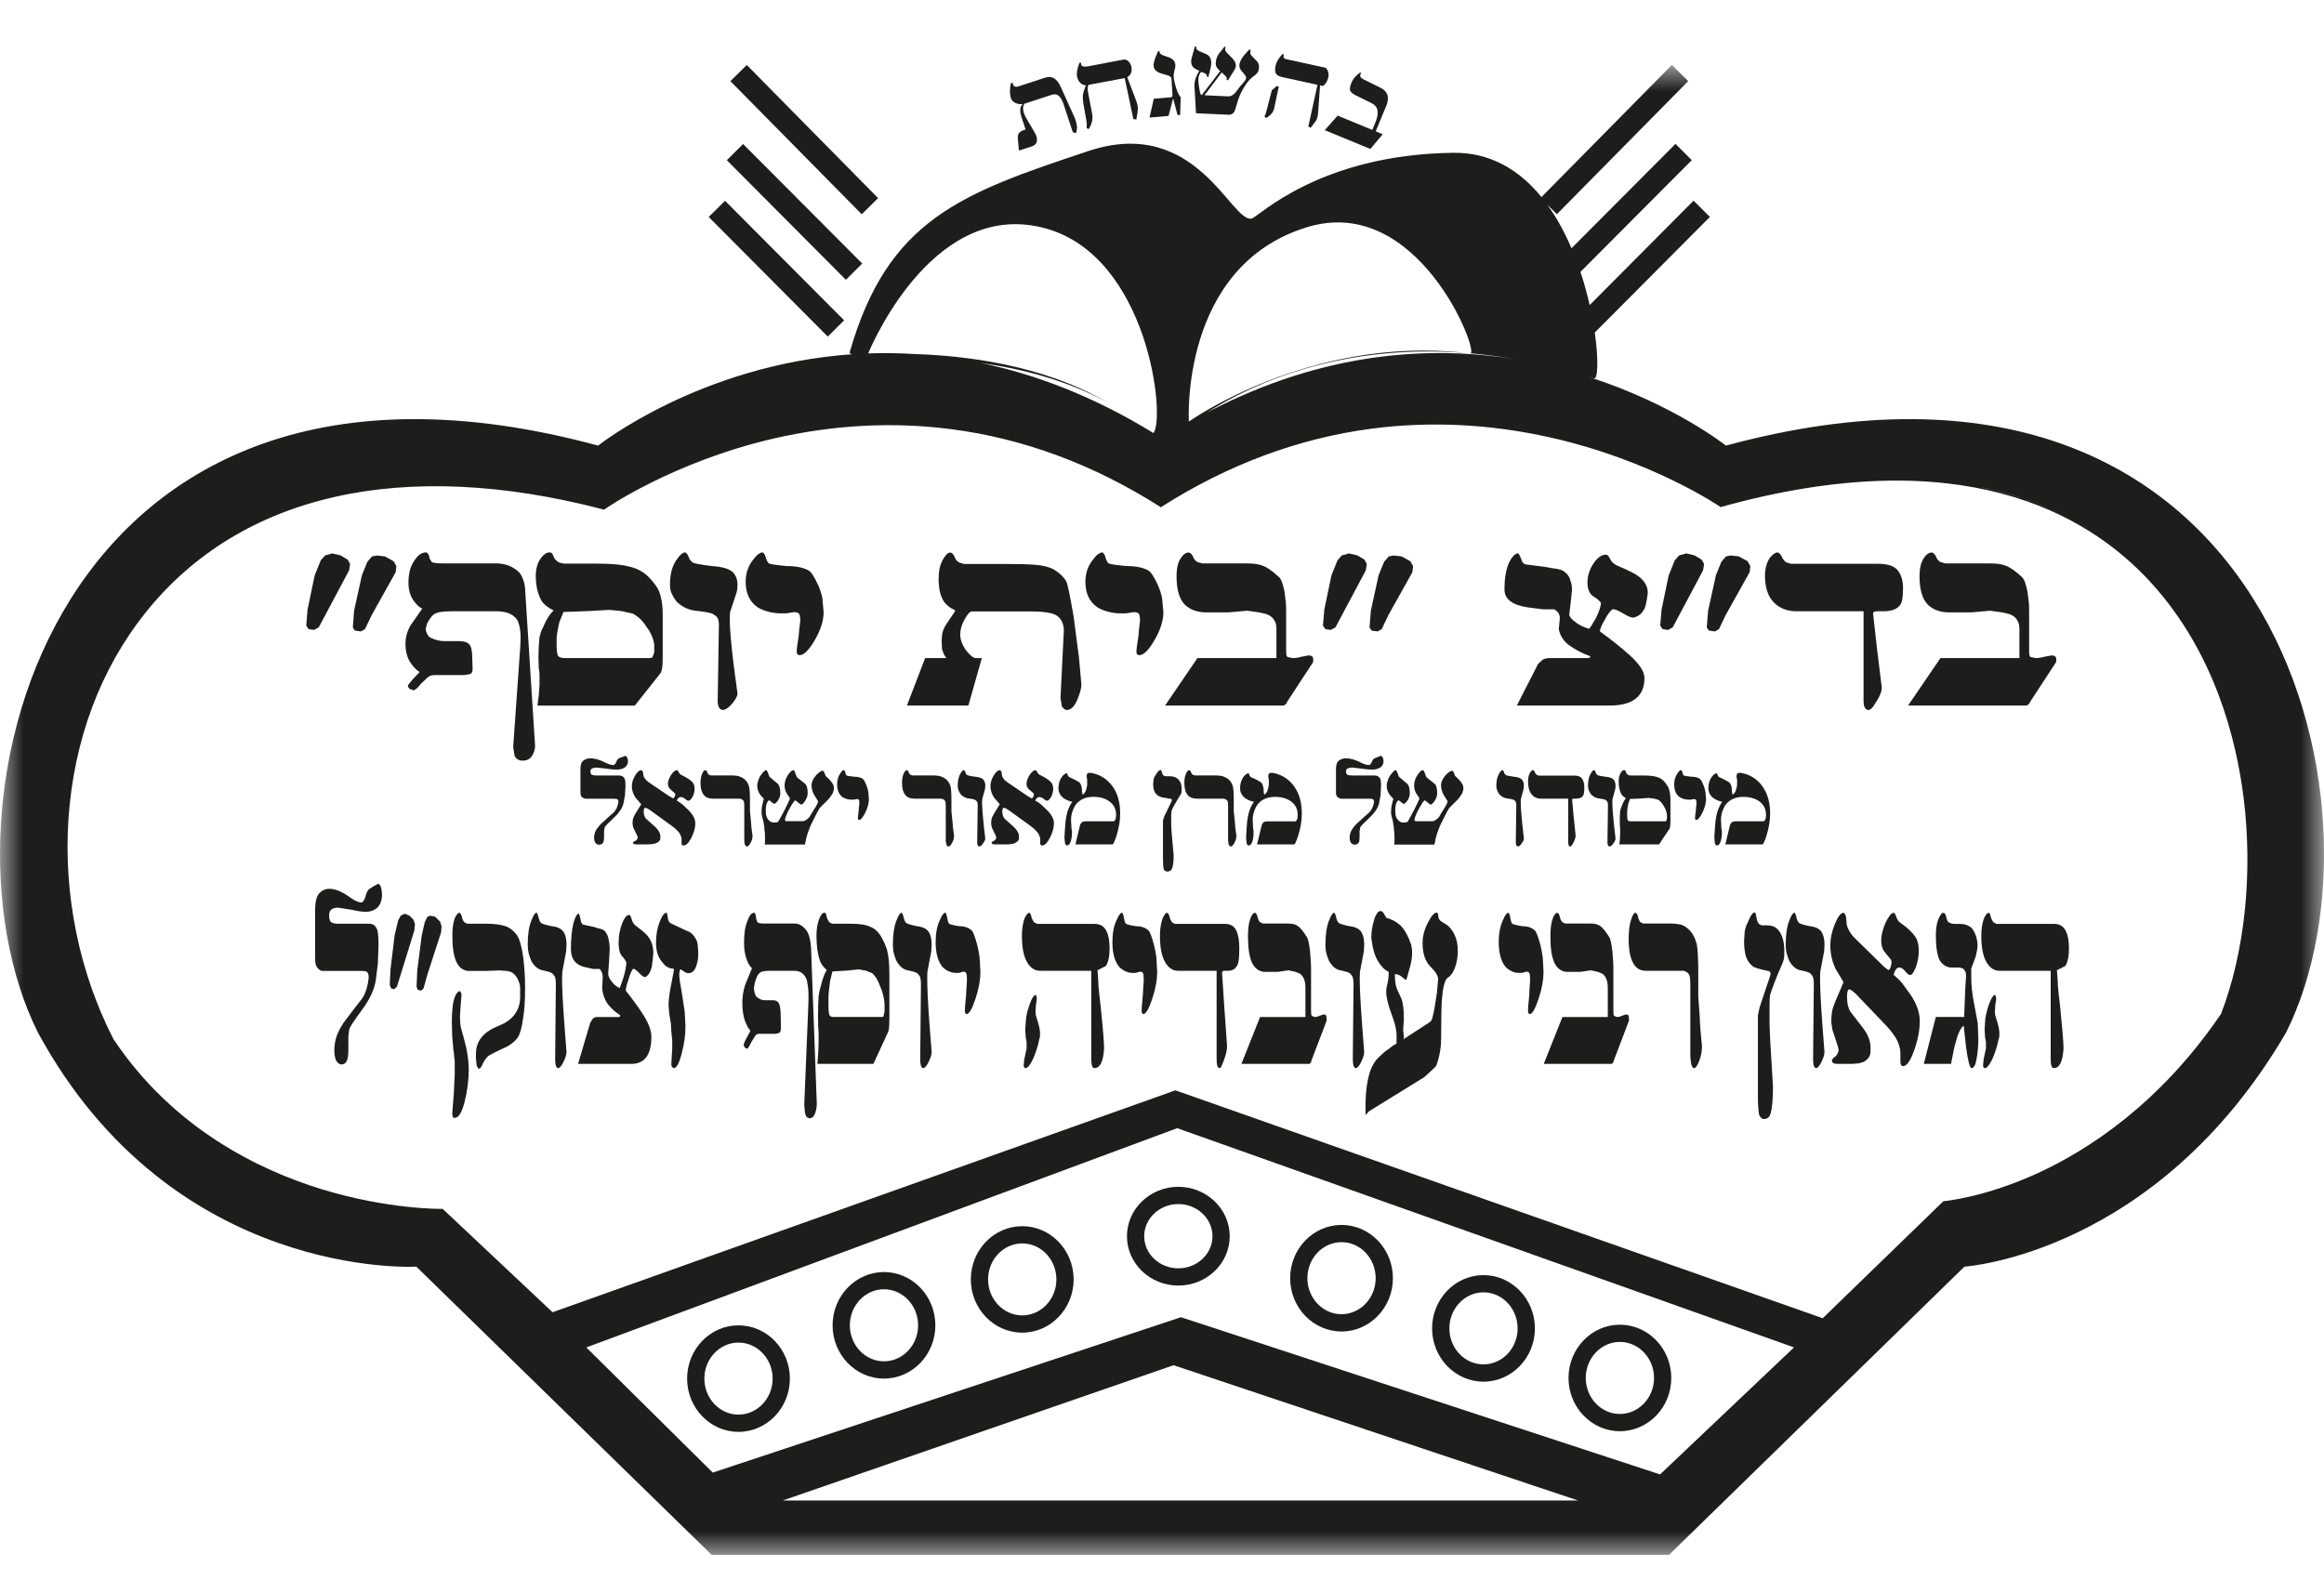 <?xml version="1.0" encoding="UTF-8"?>
<svg width="50px" height="34px" viewBox="0 0 50 34" version="1.1" xmlns="http://www.w3.org/2000/svg" xmlns:xlink="http://www.w3.org/1999/xlink">
    <title>badaz</title>
    <defs>
        <polygon id="path-1" points="0 0.938 50 0.938 50 33 0 33"></polygon>
    </defs>
    <g id="Page-1" stroke="none" stroke-width="1" fill="none" fill-rule="evenodd">
        <g id="לאן-המשלוח_לפני-בחירה" transform="translate(-28, -622)">
            <g id="Group-166" transform="translate(28, 622)">
                <path d="M15.888,30.441 C15.484,30.441 15.154,30.093 15.154,29.666 C15.154,29.239 15.484,28.891 15.888,28.891 C16.293,28.891 16.623,29.239 16.623,29.666 C16.623,30.093 16.293,30.441 15.888,30.441 M15.888,28.52 C15.279,28.52 14.783,29.034 14.783,29.666 C14.783,30.297 15.279,30.812 15.888,30.812 C16.498,30.812 16.994,30.297 16.994,29.666 C16.994,29.034 16.498,28.52 15.888,28.52" id="Fill-1" fill="#1D1D1B"></path>
                <path d="M19.018,29.294 C18.613,29.294 18.284,28.946 18.284,28.52 C18.284,28.092 18.613,27.744 19.018,27.744 C19.423,27.744 19.753,28.092 19.753,28.52 C19.753,28.946 19.423,29.294 19.018,29.294 M19.018,27.373 C18.409,27.373 17.913,27.888 17.913,28.52 C17.913,29.151 18.409,29.666 19.018,29.666 C19.628,29.666 20.124,29.151 20.124,28.52 C20.124,27.888 19.628,27.373 19.018,27.373" id="Fill-3" fill="#1D1D1B"></path>
                <path d="M21.993,28.306 C21.588,28.306 21.258,27.958 21.258,27.532 C21.258,27.105 21.588,26.757 21.993,26.757 C22.398,26.757 22.728,27.105 22.728,27.532 C22.728,27.958 22.398,28.306 21.993,28.306 M21.993,26.386 C21.383,26.386 20.887,26.9 20.887,27.532 C20.887,28.163 21.383,28.677 21.993,28.677 C22.602,28.677 23.099,28.163 23.099,27.532 C23.099,26.9 22.602,26.386 21.993,26.386" id="Fill-5" fill="#1D1D1B"></path>
                <path d="M25.351,27.293 C24.947,27.293 24.617,26.983 24.617,26.603 C24.617,26.221 24.947,25.91 25.351,25.91 C25.756,25.91 26.086,26.221 26.086,26.603 C26.086,26.983 25.756,27.293 25.351,27.293 M25.351,25.539 C24.742,25.539 24.246,26.017 24.246,26.603 C24.246,27.188 24.742,27.664 25.351,27.664 C25.961,27.664 26.457,27.188 26.457,26.603 C26.457,26.017 25.961,25.539 25.351,25.539" id="Fill-7" fill="#1D1D1B"></path>
                <path d="M28.862,28.28 C28.457,28.28 28.128,27.932 28.128,27.506 C28.128,27.078 28.457,26.73 28.862,26.73 C29.267,26.73 29.597,27.078 29.597,27.506 C29.597,27.932 29.267,28.28 28.862,28.28 M28.862,26.359 C28.253,26.359 27.757,26.874 27.757,27.506 C27.757,28.137 28.253,28.652 28.862,28.652 C29.472,28.652 29.968,28.137 29.968,27.506 C29.968,26.874 29.472,26.359 28.862,26.359" id="Fill-9" fill="#1D1D1B"></path>
                <path d="M31.916,29.36 C31.512,29.36 31.183,29.013 31.183,28.586 C31.183,28.158 31.512,27.81 31.916,27.81 C32.322,27.81 32.651,28.158 32.651,28.586 C32.651,29.013 32.322,29.36 31.916,29.36 M31.916,27.439 C31.308,27.439 30.811,27.954 30.811,28.586 C30.811,29.217 31.308,29.732 31.916,29.732 C32.526,29.732 33.023,29.217 33.023,28.586 C33.023,27.954 32.526,27.439 31.916,27.439" id="Fill-11" fill="#1D1D1B"></path>
                <path d="M34.851,30.427 C34.446,30.427 34.117,30.079 34.117,29.653 C34.117,29.225 34.446,28.877 34.851,28.877 C35.256,28.877 35.586,29.225 35.586,29.653 C35.586,30.079 35.256,30.427 34.851,30.427 M34.851,28.506 C34.242,28.506 33.746,29.021 33.746,29.653 C33.746,30.284 34.242,30.798 34.851,30.798 C35.461,30.798 35.957,30.284 35.957,29.653 C35.957,29.021 35.461,28.506 34.851,28.506" id="Fill-13" fill="#1D1D1B"></path>
                <g id="Group-17" transform="translate(0, 0.459)">
                    <mask id="mask-2" fill="white">
                        <use xlink:href="#path-1"></use>
                    </mask>
                    <g id="Clip-16"></g>
                    <path d="M47.785,21.358 C46.465,23.3 44.914,24.293 43.846,24.784 C42.699,25.309 41.859,25.385 41.824,25.388 L41.812,25.389 L39.215,27.908 L25.294,23.006 L25.288,23.004 L11.888,27.779 L9.534,25.564 L9.524,25.554 L9.509,25.555 C9.499,25.555 8.355,25.572 6.909,25.128 C5.581,24.719 3.727,23.829 2.441,21.902 C1.708,20.477 1.363,18.795 1.473,17.163 C1.588,15.47 2.162,13.934 3.135,12.719 C5.18,10.166 8.677,9.379 12.981,10.504 L12.996,10.507 L13.009,10.499 C13.023,10.489 14.468,9.483 16.64,8.979 C17.922,8.683 19.205,8.614 20.455,8.775 C22.017,8.975 23.532,9.538 24.958,10.445 L24.975,10.457 L24.993,10.445 C26.419,9.538 27.937,8.972 29.506,8.766 C30.762,8.601 32.053,8.664 33.342,8.952 C35.547,9.446 36.99,10.434 37.005,10.444 L37.017,10.453 L37.032,10.449 C42.159,9.025 44.895,10.556 46.289,12.091 C47.639,13.579 48.112,15.43 48.272,16.721 C48.472,18.342 48.295,20.034 47.785,21.358 L47.785,21.358 Z M35.716,31.269 L25.408,27.886 L15.497,31.176 L15.335,31.23 L12.614,28.536 L25.328,23.818 L38.575,28.528 L38.597,28.536 L35.716,31.269 Z M16.841,31.83 L25.248,28.919 L33.951,31.83 L16.841,31.83 Z M22.5,4.457 C24.702,5.068 25.083,8.522 24.816,8.86 C23.521,8.064 22.27,7.593 21.098,7.35 C21.978,7.477 22.946,7.719 23.81,8.192 C22.425,7.383 20.73,7.192 19.674,7.16 C19.333,7.138 19.001,7.134 18.679,7.146 C18.815,6.822 20.156,3.805 22.5,4.457 L22.5,4.457 Z M28.12,4.43 C30.508,3.699 31.823,7.106 31.637,7.144 C31.957,7.172 32.29,7.216 32.633,7.276 C30.775,6.97 28.47,7.105 25.966,8.419 C26.996,7.768 28.873,6.933 31.523,7.135 C28.166,6.762 25.578,8.613 25.578,8.613 C25.578,8.613 25.379,5.27 28.12,4.43 L28.12,4.43 Z M42.68,10.034 C42.704,10.04 42.729,10.045 42.754,10.049 C42.835,10.067 42.914,10.087 42.994,10.107 C43.018,10.113 43.044,10.119 43.068,10.126 C43.147,10.146 43.225,10.169 43.304,10.192 L43.371,10.212 C43.45,10.237 43.528,10.263 43.606,10.291 C43.625,10.296 43.644,10.303 43.664,10.31 C43.744,10.339 43.823,10.369 43.902,10.401 L43.946,10.419 C43.989,10.436 44.031,10.455 44.073,10.473 C43.636,10.285 43.147,10.129 42.602,10.019 C42.629,10.024 42.654,10.029 42.68,10.034 L42.68,10.034 Z M44.188,10.523 C44.198,10.527 44.209,10.532 44.219,10.537 C44.276,10.563 44.333,10.591 44.389,10.619 C44.293,10.572 44.195,10.526 44.094,10.482 C44.125,10.496 44.157,10.508 44.188,10.523 L44.188,10.523 Z M44.466,10.656 C44.472,10.66 44.477,10.663 44.484,10.666 C44.555,10.702 44.624,10.741 44.693,10.779 C44.602,10.728 44.51,10.678 44.413,10.63 C44.431,10.639 44.448,10.647 44.466,10.656 L44.466,10.656 Z M44.733,10.801 C44.736,10.802 44.739,10.804 44.742,10.805 C44.826,10.854 44.909,10.904 44.991,10.956 L44.991,10.957 C44.901,10.899 44.807,10.843 44.712,10.789 C44.719,10.794 44.726,10.796 44.733,10.801 L44.733,10.801 Z M37.133,9.13 C37.133,9.13 36.011,8.238 34.171,7.648 C34.212,7.661 34.251,7.671 34.292,7.684 C34.376,7.711 34.397,7.295 34.311,6.697 L36.788,4.209 L36.437,3.859 L34.201,6.106 C34.149,5.877 34.084,5.635 34.003,5.392 L36.398,2.987 L36.048,2.637 L33.81,4.884 C33.67,4.555 33.499,4.235 33.293,3.95 L33.496,4.15 L36.322,1.286 L35.97,0.938 L33.164,3.782 C32.701,3.213 32.081,2.818 31.263,2.829 C28.383,2.867 27.081,4.205 26.931,4.243 C26.492,4.352 25.743,2.015 23.414,2.792 C20.702,3.696 19.102,4.248 18.281,7.122 C18.276,7.14 18.295,7.154 18.333,7.164 C15.056,7.392 12.868,9.13 12.868,9.13 C1.126,5.953 -1.623,16.881 0.817,21.762 C3.721,27.107 8.957,26.798 8.957,26.798 L15.312,33 L35.909,33 L42.264,26.798 C42.264,26.798 46.393,26.537 49.183,21.762 C51.625,16.881 48.875,5.953 37.133,9.13 L37.133,9.13 Z" id="Fill-15" fill="#1D1D1B" mask="url(#mask-2)"></path>
                </g>
                <path d="M23.362,1.838 L23.312,1.975 C23.292,2.033 23.291,2.121 23.31,2.24 L23.369,2.572 C23.383,2.653 23.385,2.715 23.377,2.757 L23.424,2.778 C23.493,2.664 23.517,2.557 23.498,2.453 L23.412,2.003 C23.395,1.913 23.397,1.855 23.418,1.827 L24.198,1.68 L24.383,2.559 L24.447,2.574 L24.474,2.426 C24.482,2.363 24.483,2.314 24.475,2.275 C24.469,2.241 24.457,2.2 24.438,2.151 L24.252,1.66 C24.332,1.617 24.362,1.541 24.341,1.434 C24.334,1.393 24.313,1.355 24.28,1.321 C24.248,1.288 24.21,1.276 24.167,1.283 L23.416,1.426 C23.319,1.444 23.266,1.431 23.258,1.385 L23.26,1.352 L23.224,1.349 C23.176,1.477 23.159,1.574 23.172,1.641 C23.193,1.757 23.257,1.822 23.362,1.838" id="Fill-18" fill="#1D1D1B"></path>
                <path d="M21.853,2.219 C21.9,2.24 21.951,2.244 22.005,2.239 C21.944,2.293 21.934,2.386 21.976,2.517 L22.065,2.785 C21.998,2.808 21.954,2.829 21.933,2.852 C21.904,2.881 21.892,2.925 21.899,2.989 L21.921,3.24 L22.195,3.152 C22.3,3.116 22.333,3.042 22.296,2.926 C22.289,2.904 22.274,2.873 22.251,2.836 L22.071,2.526 C22.052,2.494 22.039,2.463 22.029,2.433 C22.001,2.352 22.006,2.284 22.041,2.232 L22.621,2.042 C22.696,2.018 22.756,2.031 22.802,2.086 C22.832,2.119 22.862,2.179 22.891,2.268 L23.081,2.845 L23.151,2.865 L23.167,2.788 C23.177,2.74 23.169,2.676 23.143,2.595 C23.13,2.557 23.121,2.53 23.114,2.517 L22.818,1.863 C22.739,1.688 22.627,1.625 22.487,1.671 L21.918,1.857 C21.852,1.879 21.811,1.865 21.794,1.815 C21.793,1.802 21.791,1.79 21.79,1.78 L21.747,1.794 C21.721,1.923 21.723,2.029 21.75,2.115 C21.766,2.16 21.8,2.196 21.853,2.219" id="Fill-20" fill="#1D1D1B"></path>
                <path d="M25.189,2.094 L24.823,2.125 L24.732,2.53 L25.141,2.494 L25.239,2.117 L25.335,2.477 L25.391,2.472 L25.402,2.091 C25.369,2.061 25.335,1.994 25.304,1.892 C25.275,1.803 25.257,1.726 25.252,1.662 C25.25,1.627 25.251,1.593 25.259,1.559 L25.284,1.449 C25.288,1.435 25.288,1.417 25.287,1.394 C25.28,1.317 25.232,1.263 25.144,1.233 L25.028,1.192 C24.976,1.174 24.949,1.149 24.946,1.116 L24.945,1.099 L24.916,1.101 C24.846,1.252 24.814,1.357 24.819,1.414 C24.826,1.495 24.882,1.552 24.988,1.582 L25.121,1.621 C25.173,1.636 25.202,1.662 25.205,1.698 L25.221,1.97 L25.226,2.049 C25.224,2.077 25.211,2.092 25.189,2.094" id="Fill-22" fill="#1D1D1B"></path>
                <path d="M25.723,1.485 L25.801,1.525 C25.736,1.631 25.701,1.729 25.697,1.819 L25.699,1.865 L25.732,2.437 L26.43,2.469 C26.503,2.472 26.551,2.436 26.575,2.359 L26.626,2.186 C26.657,2.083 26.702,1.98 26.764,1.88 C26.824,1.783 26.878,1.714 26.929,1.674 C26.992,1.626 27.029,1.595 27.037,1.584 C27.069,1.55 27.084,1.507 27.087,1.456 C27.09,1.398 27.075,1.352 27.041,1.317 L26.93,1.202 C26.908,1.179 26.898,1.152 26.9,1.119 L26.906,1.078 L26.882,1.063 C26.742,1.201 26.669,1.313 26.665,1.4 C26.663,1.445 26.677,1.486 26.706,1.52 L26.774,1.601 C26.799,1.631 26.811,1.657 26.81,1.678 C26.809,1.7 26.794,1.728 26.765,1.763 C26.738,1.793 26.711,1.822 26.686,1.853 L26.574,1.999 C26.526,2.051 26.476,2.076 26.424,2.074 L25.914,2.05 L26.285,1.558 L26.361,1.631 C26.383,1.653 26.395,1.674 26.394,1.696 C26.393,1.71 26.391,1.718 26.388,1.723 L26.422,1.724 L26.547,1.525 C26.574,1.482 26.588,1.447 26.589,1.42 C26.592,1.363 26.567,1.309 26.515,1.256 C26.475,1.214 26.437,1.175 26.4,1.139 C26.37,1.107 26.356,1.079 26.357,1.052 C26.358,1.039 26.363,1.026 26.372,1.014 L26.345,1.005 C26.262,1.108 26.218,1.163 26.215,1.167 C26.179,1.225 26.159,1.289 26.156,1.358 C26.153,1.421 26.185,1.477 26.252,1.529 L25.855,2.047 C25.833,2.047 25.816,1.995 25.8,1.892 C25.786,1.805 25.78,1.742 25.782,1.702 C25.785,1.641 25.805,1.589 25.843,1.545 L25.909,1.571 C25.952,1.588 25.973,1.618 25.971,1.66 L25.998,1.653 C26.036,1.515 26.057,1.423 26.059,1.372 C26.064,1.266 26.027,1.196 25.946,1.162 L25.823,1.11 C25.763,1.086 25.734,1.056 25.735,1.022 C25.736,1.017 25.737,1.011 25.741,1.004 L25.708,1 L25.646,1.218 C25.635,1.256 25.629,1.286 25.628,1.309 C25.624,1.391 25.656,1.45 25.723,1.485" id="Fill-24" fill="#1D1D1B"></path>
                <path d="M27.412,2.337 L27.513,1.862 L27.468,1.853 L27.363,1.941 L27.253,2.368 C27.234,2.441 27.218,2.485 27.204,2.505 L27.239,2.54 C27.337,2.485 27.393,2.417 27.412,2.337" id="Fill-26" fill="#1D1D1B"></path>
                <path d="M27.589,1.66 L28.345,1.825 L28.148,2.724 L28.198,2.75 L28.31,2.604 C28.324,2.584 28.337,2.555 28.345,2.515 C28.354,2.477 28.36,2.437 28.361,2.395 L28.401,1.837 L28.465,1.851 C28.524,1.804 28.561,1.742 28.577,1.668 C28.595,1.588 28.577,1.518 28.525,1.46 L27.68,1.275 C27.648,1.268 27.628,1.259 27.62,1.245 C27.613,1.231 27.613,1.208 27.621,1.174 L27.592,1.163 C27.512,1.248 27.462,1.331 27.444,1.413 C27.428,1.489 27.43,1.544 27.448,1.577 C27.468,1.616 27.515,1.643 27.589,1.66" id="Fill-28" fill="#1D1D1B"></path>
                <path d="M29.525,2.796 L28.779,2.488 L28.502,2.801 L29.482,3.205 L29.749,2.889 L29.598,2.826 L29.826,2.275 C29.863,2.187 29.87,2.107 29.848,2.036 C29.826,1.975 29.774,1.924 29.693,1.884 L29.343,1.712 C29.277,1.68 29.252,1.646 29.267,1.609 L29.285,1.572 L29.263,1.561 C29.172,1.624 29.11,1.695 29.078,1.776 C29.046,1.854 29.035,1.91 29.047,1.946 C29.06,1.983 29.102,2.019 29.174,2.055 L29.513,2.222 C29.651,2.29 29.677,2.427 29.591,2.634 L29.525,2.796 Z" id="Fill-30" fill="#1D1D1B"></path>
                <polygon id="Fill-32" fill="#1D1D1B" points="18.892 4.263 16.067 1.399 15.714 1.746 18.54 4.611"></polygon>
                <polygon id="Fill-34" fill="#1D1D1B" points="18.55 5.671 15.987 3.099 15.637 3.447 18.199 6.021"></polygon>
                <polygon id="Fill-36" fill="#1D1D1B" points="18.161 6.893 15.599 4.321 15.248 4.669 17.809 7.243"></polygon>
                <path d="M41.748,14.161 L41.051,15.183 L43.489,15.183 L43.605,15.183 L43.656,15.146 L43.686,15.09 L44.216,14.279 L44.239,14.242 L44.239,14.18 C44.239,14.13 44.204,14.104 44.137,14.104 L43.984,14.133 C43.921,14.152 43.857,14.161 43.795,14.161 L43.685,14.138 C43.666,14.126 43.656,14.084 43.656,14.014 L43.656,13.155 C43.656,13.06 43.654,12.996 43.649,12.961 C43.644,12.926 43.635,12.849 43.62,12.729 C43.587,12.56 43.546,12.455 43.498,12.414 C43.353,12.282 43.238,12.202 43.151,12.174 C43.074,12.14 42.96,12.124 42.806,12.124 L42.235,12.124 L42.033,12.124 L41.852,12.124 L41.745,12.093 C41.697,12.063 41.666,12.023 41.651,11.973 C41.622,11.918 41.591,11.89 41.558,11.89 C41.495,11.89 41.436,11.935 41.381,12.024 C41.326,12.114 41.298,12.238 41.298,12.396 C41.298,12.654 41.345,12.845 41.439,12.968 C41.534,13.091 41.681,13.16 41.879,13.177 L42.054,13.177 L42.424,13.177 L42.815,13.142 L43.07,13.177 L43.229,13.213 C43.312,13.245 43.368,13.288 43.396,13.341 C43.431,13.385 43.447,13.452 43.447,13.541 L43.447,14.161 L41.748,14.161 Z" id="Fill-38" fill="#1D1D1B"></path>
                <path d="M38.649,13.154 L40.094,13.154 L40.094,15.08 C40.094,15.212 40.13,15.278 40.203,15.278 C40.247,15.273 40.293,15.228 40.34,15.142 C40.437,15.002 40.486,14.886 40.486,14.797 L40.384,13.968 L40.298,13.197 C40.298,13.168 40.333,13.154 40.4,13.154 L40.523,13.154 C40.707,13.154 40.83,13.103 40.892,13.001 C40.926,12.948 40.943,12.834 40.943,12.658 C40.943,12.499 40.906,12.371 40.831,12.275 C40.755,12.179 40.612,12.132 40.398,12.132 L38.924,12.132 L38.714,12.132 L38.532,12.132 L38.423,12.099 C38.375,12.055 38.344,12.011 38.329,11.967 C38.3,11.916 38.271,11.889 38.242,11.889 C38.194,11.889 38.138,11.928 38.075,12.007 C38.007,12.113 37.973,12.241 37.973,12.388 C37.973,12.644 38.037,12.835 38.163,12.963 C38.288,13.09 38.451,13.154 38.649,13.154" id="Fill-40" fill="#1D1D1B"></path>
                <polygon id="Fill-42" fill="#1D1D1B" points="35.886 13.556 35.988 13.5 36.641 12.273 36.663 12.137 36.612 12.044 36.46 11.952 36.279 11.909 36.125 11.952 36.032 12.057 35.901 12.383 35.748 13.118 35.719 13.463 35.77 13.537"></polygon>
                <polygon id="Fill-44" fill="#1D1D1B" points="36.895 13.588 36.983 13.538 37.127 13.236 37.643 12.313 37.658 12.183 37.6 12.078 37.411 11.973 37.237 11.954 37.135 11.973 37.034 12.09 36.917 12.38 36.75 13.138 36.721 13.502 36.765 13.569"></polygon>
                <path d="M32.862,13.069 L33.196,13.112 L33.356,13.112 L33.443,13.112 C33.491,13.145 33.523,13.176 33.538,13.205 C33.551,13.234 33.559,13.266 33.559,13.303 L33.537,13.538 C33.566,13.686 33.644,13.805 33.773,13.895 C33.901,13.986 34.049,14.062 34.219,14.124 L34.19,14.161 L34.016,14.161 L33.341,14.161 C33.282,14.161 33.231,14.173 33.187,14.198 L33.115,14.266 L33.093,14.284 L32.634,15.183 L34.624,15.183 C35.128,15.183 35.38,14.986 35.38,14.591 C35.38,14.456 35.277,14.296 35.075,14.111 C34.905,13.955 34.687,13.78 34.422,13.588 C34.422,13.538 34.455,13.457 34.523,13.343 C34.551,13.285 34.582,13.235 34.614,13.193 C34.645,13.152 34.671,13.125 34.689,13.112 L34.733,13.112 C34.782,13.125 34.85,13.157 34.94,13.211 C35.029,13.264 35.096,13.291 35.14,13.291 C35.236,13.27 35.309,13.219 35.357,13.137 C35.377,13.108 35.39,13.082 35.397,13.057 C35.405,13.032 35.416,12.983 35.43,12.909 L35.452,12.76 C35.452,12.613 35.377,12.488 35.227,12.384 C35.175,12.343 35.029,12.272 34.793,12.17 C34.719,12.136 34.669,12.09 34.64,12.027 C34.611,11.965 34.582,11.935 34.553,11.935 C34.457,11.935 34.366,12 34.281,12.129 C34.197,12.258 34.154,12.393 34.154,12.533 C34.154,12.615 34.168,12.683 34.194,12.736 C34.22,12.79 34.27,12.835 34.341,12.872 C34.371,12.892 34.397,12.917 34.422,12.946 C34.426,12.95 34.433,12.959 34.443,12.97 C34.443,13.045 34.407,13.155 34.335,13.303 L34.233,13.473 L34.189,13.532 C34.069,13.494 33.977,13.452 33.915,13.402 C33.814,13.332 33.763,13.27 33.763,13.217 L33.793,12.965 L33.821,12.694 C33.821,12.677 33.82,12.652 33.817,12.62 C33.815,12.587 33.803,12.538 33.781,12.471 C33.759,12.406 33.724,12.355 33.675,12.318 C33.628,12.268 33.528,12.238 33.379,12.225 C33.286,12.205 33.196,12.191 33.109,12.182 L32.818,12.145 C32.77,12.129 32.739,12.086 32.724,12.016 L32.688,11.942 L32.666,11.905 C32.593,11.91 32.523,11.984 32.456,12.13 C32.397,12.278 32.368,12.464 32.368,12.683 C32.368,12.89 32.533,13.019 32.862,13.069" id="Fill-46" fill="#1D1D1B"></path>
                <polygon id="Fill-48" fill="#1D1D1B" points="29.639 13.588 29.727 13.538 29.871 13.236 30.387 12.313 30.402 12.183 30.344 12.078 30.155 11.973 29.981 11.954 29.879 11.973 29.778 12.09 29.66 12.38 29.494 13.138 29.465 13.502 29.509 13.569"></polygon>
                <polygon id="Fill-50" fill="#1D1D1B" points="28.63 13.556 28.732 13.5 29.385 12.273 29.406 12.137 29.356 12.044 29.203 11.952 29.022 11.909 28.869 11.952 28.776 12.057 28.645 12.383 28.492 13.118 28.463 13.463 28.514 13.537"></polygon>
                <path d="M25.763,14.161 L25.066,15.183 L27.504,15.183 L27.62,15.183 L27.671,15.146 L27.7,15.09 L28.231,14.279 L28.253,14.242 L28.253,14.18 C28.253,14.13 28.219,14.104 28.152,14.104 L27.998,14.133 C27.935,14.152 27.872,14.161 27.81,14.161 L27.7,14.138 C27.681,14.126 27.671,14.084 27.671,14.014 L27.671,13.155 C27.671,13.06 27.668,12.996 27.664,12.961 C27.659,12.926 27.65,12.849 27.635,12.729 C27.601,12.56 27.561,12.455 27.513,12.414 C27.368,12.282 27.253,12.202 27.166,12.174 C27.089,12.14 26.974,12.124 26.82,12.124 L26.25,12.124 L26.048,12.124 L25.867,12.124 L25.759,12.093 C25.712,12.063 25.68,12.023 25.666,11.973 C25.637,11.918 25.606,11.89 25.573,11.89 C25.51,11.89 25.451,11.935 25.396,12.024 C25.34,12.114 25.313,12.238 25.313,12.396 C25.313,12.654 25.36,12.845 25.454,12.968 C25.549,13.091 25.696,13.16 25.894,13.177 L26.068,13.177 L26.439,13.177 L26.83,13.142 L27.084,13.177 L27.244,13.213 C27.327,13.245 27.383,13.288 27.411,13.341 C27.446,13.385 27.462,13.452 27.462,13.541 L27.462,14.161 L25.763,14.161 Z" id="Fill-52" fill="#1D1D1B"></path>
                <path d="M23.621,13.077 C23.771,13.158 23.937,13.199 24.122,13.199 L24.223,13.199 L24.39,13.173 C24.448,13.173 24.485,13.185 24.503,13.21 C24.519,13.234 24.527,13.284 24.527,13.357 L24.507,13.53 L24.492,13.696 L24.457,13.931 L24.449,14.023 C24.449,14.072 24.471,14.098 24.515,14.098 C24.606,14.098 24.715,13.988 24.842,13.77 C24.967,13.553 25.03,13.353 25.03,13.173 L25.001,12.865 C24.981,12.774 24.952,12.683 24.914,12.594 C24.827,12.409 24.759,12.304 24.711,12.279 C24.6,12.214 24.441,12.181 24.238,12.181 C24.007,12.16 23.877,12.14 23.85,12.122 C23.823,12.104 23.796,12.044 23.767,11.941 L23.724,11.887 C23.66,11.887 23.59,11.939 23.513,12.046 C23.406,12.177 23.352,12.336 23.352,12.524 C23.352,12.774 23.442,12.958 23.621,13.077" id="Fill-54" fill="#1D1D1B"></path>
                <path d="M21.124,14.161 L20.986,14.161 C20.937,14.157 20.87,14.101 20.783,13.995 C20.7,13.876 20.659,13.761 20.659,13.65 C20.659,13.548 20.69,13.439 20.754,13.327 C20.816,13.214 20.867,13.158 20.906,13.158 L22.205,13.158 C22.336,13.158 22.454,13.167 22.558,13.185 C22.662,13.204 22.735,13.235 22.779,13.281 C22.852,13.354 22.888,13.451 22.888,13.57 L22.816,15.025 L22.847,15.204 C22.885,15.253 22.918,15.278 22.947,15.278 C23.039,15.278 23.115,15.206 23.176,15.062 C23.235,14.919 23.266,14.81 23.266,14.735 L23.215,14.161 L23.099,13.27 C23.021,12.814 22.968,12.56 22.939,12.508 C22.881,12.41 22.787,12.322 22.656,12.245 C22.554,12.196 22.427,12.166 22.274,12.154 C22.122,12.141 21.9,12.136 21.61,12.136 L21.109,12.136 L20.906,12.136 L20.739,12.136 L20.63,12.102 C20.582,12.071 20.55,12.029 20.535,11.976 C20.507,11.919 20.476,11.89 20.441,11.89 C20.393,11.89 20.34,11.944 20.281,12.051 C20.224,12.157 20.194,12.292 20.194,12.452 C20.194,12.674 20.235,12.843 20.317,12.958 C20.376,13.032 20.448,13.088 20.536,13.124 L20.55,13.149 L20.347,13.451 C20.304,13.525 20.278,13.591 20.27,13.646 C20.264,13.701 20.26,13.756 20.26,13.809 L20.268,13.976 L20.311,14.087 L20.361,14.161 L19.904,14.161 L19.512,15.183 L20.834,15.183 L21.124,14.161 Z" id="Fill-56" fill="#1D1D1B"></path>
                <path d="M16.312,13.077 C16.461,13.158 16.628,13.199 16.812,13.199 L16.914,13.199 L17.081,13.173 C17.138,13.173 17.176,13.185 17.193,13.21 C17.209,13.234 17.218,13.284 17.218,13.357 L17.197,13.53 L17.182,13.696 L17.147,13.931 L17.14,14.023 C17.14,14.072 17.162,14.098 17.205,14.098 C17.297,14.098 17.406,13.988 17.532,13.77 C17.658,13.553 17.72,13.353 17.72,13.173 L17.692,12.865 C17.672,12.774 17.643,12.683 17.604,12.594 C17.517,12.409 17.45,12.304 17.401,12.279 C17.29,12.214 17.132,12.181 16.929,12.181 C16.697,12.16 16.568,12.14 16.541,12.122 C16.514,12.104 16.486,12.044 16.458,11.941 L16.414,11.887 C16.351,11.887 16.281,11.939 16.203,12.046 C16.097,12.177 16.043,12.336 16.043,12.524 C16.043,12.774 16.133,12.958 16.312,13.077" id="Fill-58" fill="#1D1D1B"></path>
                <path d="M14.551,12.94 C14.656,13.047 14.784,13.113 14.934,13.138 L15.207,13.174 L15.33,13.206 L15.416,13.267 C15.45,13.304 15.467,13.362 15.467,13.44 L15.441,15.08 C15.441,15.211 15.482,15.278 15.563,15.278 C15.626,15.265 15.693,15.215 15.762,15.129 C15.832,15.044 15.867,14.975 15.867,14.926 L15.78,14.273 C15.727,13.833 15.7,13.512 15.7,13.31 L15.707,13.174 L15.829,12.805 C15.855,12.744 15.867,12.668 15.867,12.577 C15.867,12.491 15.845,12.417 15.802,12.355 C15.738,12.256 15.581,12.199 15.329,12.182 C15.077,12.153 14.935,12.127 14.901,12.102 C14.862,12.073 14.835,12.039 14.821,11.997 C14.806,11.956 14.792,11.929 14.778,11.917 L14.748,11.886 C14.691,11.886 14.625,11.942 14.552,12.052 C14.46,12.184 14.414,12.363 14.414,12.589 C14.414,12.655 14.426,12.715 14.45,12.771 C14.475,12.827 14.508,12.883 14.551,12.94" id="Fill-60" fill="#1D1D1B"></path>
                <path d="M11.976,13.748 C11.976,13.67 11.997,13.549 12.035,13.385 L12.101,13.225 L12.123,13.169 L12.65,13.15 L13.111,13.124 L13.373,13.15 L13.615,13.205 C13.732,13.267 13.83,13.36 13.907,13.487 C14.005,13.613 14.061,13.744 14.076,13.879 L14.076,14.032 C14.076,14.044 14.066,14.073 14.046,14.118 C14.046,14.127 14.043,14.136 14.036,14.145 C14.028,14.156 14.005,14.161 13.966,14.161 L13.887,14.161 L12.159,14.161 C12.061,14.161 12.007,14.137 11.995,14.087 C11.983,14.038 11.976,13.98 11.976,13.915 L11.976,13.748 Z M11.912,13.137 C11.83,13.21 11.754,13.33 11.686,13.494 C11.666,13.527 11.65,13.565 11.635,13.608 C11.621,13.652 11.612,13.686 11.607,13.711 L11.591,13.914 L11.584,14.137 L11.591,14.371 L11.607,14.494 L11.607,14.61 L11.607,14.74 L11.591,14.962 L11.563,15.184 L13.658,15.184 L14.214,14.481 C14.244,14.436 14.258,14.325 14.258,14.148 L14.258,14.068 L14.258,13.225 C14.258,13.007 14.226,12.828 14.164,12.688 C14.144,12.651 14.118,12.61 14.083,12.565 C14.049,12.52 14.013,12.477 13.974,12.436 C13.858,12.312 13.715,12.232 13.545,12.195 C13.391,12.15 13.149,12.128 12.82,12.128 L12.463,12.128 L12.311,12.128 L12.129,12.128 C12.062,12.115 12.023,12.104 12.013,12.096 C11.955,12.056 11.918,12.012 11.905,11.962 C11.89,11.911 11.863,11.887 11.824,11.887 C11.761,11.887 11.701,11.926 11.643,12.004 C11.565,12.106 11.527,12.235 11.527,12.392 C11.527,12.601 11.568,12.779 11.65,12.927 C11.699,13.005 11.786,13.075 11.912,13.137 L11.912,13.137 Z" id="Fill-62" fill="#1D1D1B"></path>
                <path d="M10.139,14.49 C10.159,14.473 10.168,14.439 10.168,14.386 L10.16,14.158 C10.16,14.014 10.14,13.918 10.099,13.869 C10.058,13.82 9.982,13.796 9.87,13.796 L9.558,13.796 C9.456,13.796 9.358,13.77 9.26,13.721 C9.237,13.713 9.213,13.687 9.192,13.644 C9.17,13.601 9.159,13.563 9.159,13.53 L9.188,13.419 C9.237,13.324 9.283,13.261 9.326,13.227 C9.369,13.195 9.426,13.175 9.496,13.167 C9.567,13.158 9.648,13.154 9.74,13.154 L10.662,13.154 C10.745,13.154 10.82,13.162 10.885,13.178 C10.951,13.195 11.008,13.223 11.06,13.264 C11.11,13.306 11.143,13.355 11.158,13.413 C11.187,13.495 11.201,13.602 11.201,13.733 L11.194,13.906 L11.041,16.078 L11.071,16.263 C11.104,16.333 11.162,16.368 11.244,16.368 C11.336,16.368 11.404,16.333 11.448,16.263 C11.491,16.193 11.512,16.123 11.512,16.053 L11.3,12.722 C11.3,12.64 11.285,12.554 11.253,12.467 C11.222,12.378 11.177,12.313 11.119,12.272 C10.993,12.174 10.848,12.124 10.684,12.124 L9.565,12.124 C9.406,12.124 9.314,12.114 9.289,12.094 L9.246,12.026 L9.224,11.941 C9.219,11.925 9.202,11.907 9.173,11.886 C9.072,11.886 8.985,11.948 8.911,12.071 C8.829,12.186 8.788,12.343 8.788,12.54 C8.788,12.691 8.824,12.817 8.894,12.918 C8.964,13.018 9.028,13.077 9.086,13.094 L8.825,13.469 C8.757,13.596 8.723,13.723 8.723,13.851 C8.723,13.995 8.752,14.12 8.81,14.226 C8.883,14.342 8.955,14.42 9.028,14.461 C8.859,14.637 8.774,14.738 8.774,14.762 C8.779,14.779 8.791,14.8 8.81,14.824 L8.898,14.855 C8.941,14.843 8.994,14.796 9.057,14.713 L9.202,14.576 C9.237,14.544 9.285,14.527 9.348,14.527 L9.979,14.527 C10.067,14.518 10.119,14.507 10.139,14.49" id="Fill-64" fill="#1D1D1B"></path>
                <polygon id="Fill-66" fill="#1D1D1B" points="7.765 13.588 7.852 13.538 7.997 13.236 8.513 12.313 8.528 12.183 8.469 12.078 8.281 11.973 8.107 11.954 8.004 11.973 7.903 12.09 7.786 12.38 7.619 13.138 7.591 13.502 7.634 13.569"></polygon>
                <polygon id="Fill-68" fill="#1D1D1B" points="7.511 12.273 7.532 12.137 7.482 12.044 7.329 11.952 7.148 11.909 6.995 11.952 6.901 12.057 6.77 12.383 6.617 13.118 6.589 13.463 6.639 13.538 6.755 13.556 6.857 13.501"></polygon>
                <path d="M37.944,17.674 L37.34,17.674 C37.308,17.674 37.282,17.68 37.26,17.692 L37.23,17.732 L37.218,17.762 L37.121,18.171 L37.918,18.171 C37.935,18.171 37.965,18.108 38.006,17.98 C38.057,17.814 38.084,17.657 38.084,17.509 C38.084,17.282 38.034,17.095 37.935,16.947 C37.862,16.834 37.764,16.748 37.642,16.689 C37.55,16.649 37.478,16.63 37.423,16.63 C37.403,16.63 37.387,16.636 37.378,16.646 C37.366,16.657 37.36,16.68 37.36,16.71 L37.373,16.779 L37.373,16.872 C37.373,16.907 37.363,16.956 37.343,17.02 C37.317,17.07 37.296,17.095 37.278,17.095 L37.269,17.081 C37.263,17.058 37.26,17.026 37.26,16.983 C37.253,16.905 37.232,16.855 37.198,16.831 L37.103,16.777 L36.982,16.721 C36.968,16.706 36.959,16.692 36.953,16.675 L36.941,16.64 C36.899,16.64 36.857,16.672 36.814,16.738 C36.774,16.805 36.755,16.88 36.755,16.959 C36.755,17.041 36.787,17.11 36.852,17.166 C36.915,17.212 36.982,17.241 37.052,17.253 C37.015,17.306 36.984,17.367 36.96,17.436 C36.934,17.505 36.917,17.595 36.905,17.703 L36.893,17.861 L36.883,18.021 L36.895,18.148 C36.908,18.178 36.921,18.195 36.934,18.195 C36.972,18.195 37,18.166 37.018,18.11 C37.037,18.052 37.047,17.98 37.047,17.89 C37.037,17.849 37.032,17.806 37.032,17.765 L37.026,17.645 C37.026,17.599 37.032,17.55 37.044,17.497 C37.061,17.441 37.082,17.392 37.104,17.352 C37.127,17.311 37.155,17.279 37.188,17.252 C37.27,17.183 37.377,17.148 37.508,17.148 C37.651,17.148 37.767,17.183 37.858,17.25 C37.949,17.32 37.995,17.413 37.995,17.534 C37.995,17.593 37.986,17.634 37.967,17.657 C37.964,17.66 37.956,17.666 37.944,17.674" id="Fill-70" fill="#1D1D1B"></path>
                <path d="M36.657,16.914 C36.622,16.824 36.594,16.773 36.574,16.762 C36.529,16.729 36.465,16.714 36.382,16.714 C36.287,16.704 36.234,16.694 36.223,16.685 C36.213,16.677 36.201,16.647 36.189,16.598 L36.172,16.571 C36.145,16.571 36.117,16.597 36.086,16.648 C36.042,16.712 36.02,16.789 36.02,16.881 C36.02,17.002 36.056,17.091 36.13,17.148 C36.191,17.188 36.259,17.208 36.334,17.208 L36.376,17.208 L36.443,17.195 C36.468,17.195 36.482,17.201 36.489,17.213 C36.496,17.226 36.5,17.249 36.5,17.285 L36.491,17.369 L36.485,17.449 L36.47,17.563 L36.468,17.608 C36.468,17.632 36.476,17.643 36.494,17.643 C36.532,17.643 36.576,17.591 36.628,17.485 C36.678,17.38 36.705,17.283 36.705,17.195 L36.692,17.046 C36.684,17.002 36.673,16.958 36.657,16.914" id="Fill-72" fill="#1D1D1B"></path>
                <path d="M35.578,17.184 L35.677,17.21 C35.724,17.241 35.764,17.286 35.796,17.347 C35.835,17.409 35.858,17.472 35.864,17.538 L35.864,17.612 C35.864,17.618 35.86,17.631 35.852,17.654 C35.852,17.658 35.851,17.663 35.848,17.666 C35.845,17.672 35.836,17.674 35.82,17.674 L35.787,17.674 L35.082,17.674 C35.043,17.674 35.02,17.663 35.016,17.638 C35.011,17.615 35.008,17.586 35.008,17.555 L35.008,17.474 C35.008,17.436 35.016,17.377 35.032,17.298 L35.058,17.22 L35.068,17.193 L35.282,17.184 L35.471,17.171 L35.578,17.184 Z M35.207,16.688 L35.144,16.688 L35.07,16.688 C35.043,16.681 35.027,16.676 35.023,16.672 C34.999,16.653 34.984,16.631 34.978,16.607 C34.973,16.582 34.962,16.571 34.946,16.571 C34.92,16.571 34.895,16.589 34.872,16.627 C34.841,16.677 34.825,16.74 34.825,16.816 C34.825,16.917 34.842,17.004 34.875,17.076 C34.894,17.113 34.931,17.147 34.981,17.177 C34.948,17.213 34.917,17.271 34.89,17.351 C34.882,17.367 34.875,17.385 34.869,17.407 C34.863,17.427 34.859,17.444 34.857,17.455 L34.851,17.554 L34.849,17.663 L34.851,17.776 L34.857,17.836 L34.857,17.893 L34.857,17.955 L34.851,18.063 L34.84,18.17 L35.694,18.17 L35.921,17.83 C35.932,17.808 35.939,17.754 35.939,17.668 L35.939,17.629 L35.939,17.22 C35.939,17.115 35.926,17.028 35.899,16.959 C35.892,16.942 35.882,16.922 35.867,16.9 C35.853,16.878 35.839,16.857 35.823,16.837 C35.775,16.778 35.718,16.739 35.648,16.72 C35.585,16.699 35.486,16.688 35.352,16.688 L35.207,16.688 Z" id="Fill-74" fill="#1D1D1B"></path>
                <path d="M34.742,17.016 C34.753,16.987 34.758,16.95 34.758,16.906 C34.758,16.864 34.749,16.828 34.731,16.798 C34.706,16.75 34.641,16.722 34.539,16.714 C34.435,16.701 34.378,16.687 34.364,16.675 C34.348,16.662 34.337,16.644 34.331,16.624 C34.325,16.605 34.319,16.591 34.313,16.585 L34.302,16.571 C34.278,16.571 34.251,16.597 34.221,16.652 C34.184,16.715 34.165,16.802 34.165,16.912 C34.165,16.944 34.171,16.973 34.18,17 C34.19,17.027 34.203,17.054 34.221,17.082 C34.264,17.134 34.316,17.166 34.377,17.178 L34.489,17.196 L34.539,17.211 L34.574,17.241 C34.588,17.259 34.595,17.287 34.595,17.325 L34.584,18.12 C34.584,18.185 34.6,18.216 34.634,18.216 C34.66,18.21 34.686,18.186 34.715,18.144 C34.744,18.103 34.758,18.07 34.758,18.046 L34.722,17.729 C34.701,17.515 34.689,17.36 34.689,17.262 L34.692,17.196 L34.742,17.016 Z" id="Fill-76" fill="#1D1D1B"></path>
                <path d="M33.864,17.186 L33.915,17.186 C33.989,17.186 34.04,17.161 34.065,17.112 C34.079,17.085 34.086,17.031 34.086,16.945 C34.086,16.868 34.07,16.806 34.04,16.759 C34.01,16.713 33.951,16.69 33.863,16.69 L33.262,16.69 L33.177,16.69 L33.102,16.69 L33.058,16.673 C33.039,16.653 33.025,16.631 33.019,16.61 C33.008,16.584 32.996,16.572 32.984,16.572 C32.965,16.572 32.941,16.591 32.916,16.629 C32.888,16.681 32.875,16.743 32.875,16.815 C32.875,16.938 32.9,17.031 32.952,17.093 C33.003,17.155 33.069,17.186 33.15,17.186 L33.74,17.186 L33.74,18.121 C33.74,18.185 33.754,18.216 33.784,18.216 C33.802,18.214 33.82,18.193 33.841,18.151 C33.88,18.082 33.899,18.027 33.899,17.983 L33.858,17.581 L33.823,17.207 C33.823,17.193 33.837,17.186 33.864,17.186" id="Fill-78" fill="#1D1D1B"></path>
                <path d="M32.405,17.178 L32.517,17.196 L32.567,17.211 L32.602,17.24 C32.616,17.259 32.623,17.286 32.623,17.324 L32.612,18.12 C32.612,18.185 32.63,18.216 32.663,18.216 C32.688,18.21 32.715,18.186 32.743,18.144 C32.772,18.103 32.786,18.07 32.786,18.046 L32.751,17.729 C32.729,17.515 32.718,17.36 32.718,17.262 L32.72,17.196 L32.77,17.016 C32.781,16.987 32.786,16.949 32.786,16.906 C32.786,16.864 32.777,16.827 32.759,16.798 C32.734,16.75 32.67,16.722 32.567,16.714 C32.465,16.7 32.406,16.687 32.392,16.675 C32.376,16.661 32.365,16.644 32.359,16.624 C32.353,16.605 32.347,16.591 32.342,16.585 L32.33,16.571 C32.306,16.571 32.28,16.597 32.25,16.652 C32.213,16.715 32.193,16.802 32.193,16.911 C32.193,16.944 32.198,16.973 32.209,17 C32.218,17.027 32.232,17.054 32.25,17.082 C32.293,17.134 32.344,17.166 32.405,17.178" id="Fill-80" fill="#1D1D1B"></path>
                <path d="M31.392,16.78 L31.306,16.696 L31.283,16.639 C31.271,16.603 31.259,16.586 31.246,16.586 C31.213,16.586 31.166,16.616 31.105,16.677 C31.038,16.754 31.004,16.828 31.004,16.901 C31.004,16.939 31.008,16.971 31.017,16.999 C31.025,17.027 31.037,17.057 31.052,17.092 L31.144,17.241 C31.144,17.266 31.13,17.301 31.102,17.346 L31.004,17.506 L30.959,17.581 C30.918,17.629 30.874,17.659 30.83,17.672 L30.72,17.672 L30.462,17.672 C30.443,17.672 30.433,17.659 30.433,17.635 C30.435,17.605 30.455,17.549 30.495,17.465 C30.572,17.321 30.622,17.241 30.649,17.222 C30.668,17.229 30.691,17.246 30.716,17.272 L30.782,17.316 C30.793,17.312 30.806,17.304 30.82,17.292 C30.833,17.28 30.849,17.26 30.868,17.232 C30.903,17.175 30.92,17.121 30.92,17.07 C30.92,16.961 30.901,16.892 30.862,16.864 L30.693,16.729 C30.681,16.712 30.67,16.686 30.661,16.655 C30.651,16.623 30.641,16.6 30.63,16.586 C30.629,16.582 30.625,16.577 30.619,16.571 C30.587,16.571 30.549,16.603 30.503,16.667 C30.451,16.743 30.424,16.823 30.424,16.907 C30.424,16.978 30.446,17.045 30.49,17.104 L30.539,17.179 C30.534,17.206 30.492,17.296 30.414,17.449 L30.293,17.672 C30.282,17.69 30.251,17.701 30.202,17.701 C30.174,17.701 30.151,17.696 30.133,17.688 C30.116,17.68 30.099,17.668 30.083,17.652 L30.047,17.603 C30.028,17.568 30.018,17.512 30.018,17.435 C30.018,17.33 30.04,17.259 30.085,17.222 C30.098,17.222 30.118,17.236 30.145,17.262 L30.196,17.3 C30.223,17.296 30.252,17.269 30.285,17.22 C30.316,17.172 30.331,17.122 30.331,17.07 C30.331,16.967 30.313,16.9 30.276,16.866 L30.107,16.723 C30.093,16.71 30.08,16.68 30.069,16.636 C30.063,16.619 30.053,16.601 30.041,16.586 C30.039,16.582 30.036,16.577 30.03,16.571 C30.006,16.571 29.969,16.606 29.917,16.676 C29.9,16.7 29.887,16.72 29.878,16.738 C29.877,16.745 29.87,16.765 29.856,16.802 C29.841,16.84 29.834,16.874 29.834,16.906 C29.834,16.948 29.841,16.983 29.852,17.013 L29.873,17.061 C29.895,17.101 29.929,17.143 29.977,17.187 L29.943,17.325 C29.934,17.356 29.929,17.401 29.929,17.459 L29.929,17.508 L29.938,17.561 C29.964,17.653 29.977,17.714 29.977,17.741 C29.985,17.774 29.989,17.796 29.989,17.807 L29.989,17.85 C29.996,17.888 30,17.926 30,17.961 L30.003,18.06 L30,18.138 L29.997,18.175 L30.862,18.175 L30.888,18.043 L30.92,17.929 L30.98,17.77 C31.087,17.549 31.155,17.421 31.183,17.384 L31.365,17.202 C31.387,17.178 31.405,17.154 31.42,17.132 C31.435,17.108 31.448,17.089 31.457,17.073 C31.475,17.032 31.484,16.994 31.484,16.963 C31.484,16.925 31.474,16.89 31.454,16.859 C31.435,16.829 31.413,16.802 31.392,16.78" id="Fill-82" fill="#1D1D1B"></path>
                <path d="M28.963,16.318 C28.903,16.318 28.853,16.334 28.809,16.365 C28.766,16.395 28.743,16.456 28.743,16.547 L28.743,17.044 C28.743,17.072 28.745,17.092 28.748,17.105 C28.751,17.119 28.759,17.131 28.771,17.146 L28.797,17.167 C28.817,17.18 28.838,17.188 28.859,17.188 L28.94,17.188 L29.467,17.188 C29.506,17.188 29.532,17.193 29.544,17.204 C29.556,17.215 29.562,17.233 29.562,17.259 C29.548,17.351 29.514,17.424 29.461,17.481 L29.34,17.588 L29.18,17.734 C29.13,17.786 29.094,17.835 29.071,17.88 C29.049,17.926 29.037,17.974 29.037,18.024 C29.037,18.068 29.045,18.103 29.062,18.131 C29.085,18.162 29.113,18.176 29.147,18.176 C29.191,18.176 29.22,18.158 29.236,18.123 C29.246,18.106 29.251,18.067 29.251,18.003 L29.251,17.878 L29.266,17.802 C29.277,17.777 29.345,17.707 29.466,17.593 C29.587,17.48 29.656,17.372 29.674,17.268 L29.692,17.166 C29.699,17.132 29.704,17.102 29.704,17.077 L29.713,16.912 C29.713,16.816 29.703,16.758 29.683,16.739 C29.669,16.718 29.653,16.706 29.634,16.699 C29.615,16.691 29.596,16.688 29.576,16.688 L29.103,16.688 C29.052,16.688 29.015,16.683 28.992,16.673 C28.969,16.663 28.958,16.635 28.958,16.591 C28.96,16.565 28.973,16.546 28.997,16.535 C29.023,16.523 29.055,16.517 29.094,16.517 L29.298,16.54 C29.389,16.554 29.463,16.561 29.52,16.561 C29.585,16.561 29.641,16.548 29.688,16.521 C29.734,16.495 29.76,16.451 29.766,16.391 C29.766,16.344 29.756,16.307 29.736,16.281 L29.709,16.263 L29.633,16.294 L29.573,16.318 C29.546,16.334 29.526,16.36 29.514,16.398 C29.494,16.441 29.473,16.463 29.449,16.463 C29.409,16.463 29.357,16.447 29.289,16.415 C29.162,16.35 29.054,16.318 28.963,16.318" id="Fill-84" fill="#1D1D1B"></path>
                <path d="M26.978,17.253 C26.94,17.307 26.909,17.368 26.884,17.437 C26.86,17.505 26.841,17.595 26.83,17.704 L26.818,17.862 L26.809,18.022 L26.821,18.148 C26.832,18.179 26.845,18.194 26.859,18.194 C26.897,18.194 26.924,18.167 26.944,18.109 C26.962,18.053 26.971,17.98 26.971,17.89 C26.961,17.849 26.957,17.807 26.957,17.765 L26.951,17.646 C26.951,17.6 26.957,17.551 26.969,17.498 C26.987,17.44 27.007,17.392 27.03,17.352 C27.052,17.312 27.081,17.278 27.114,17.252 C27.195,17.183 27.301,17.148 27.434,17.148 C27.576,17.148 27.692,17.183 27.784,17.251 C27.874,17.32 27.919,17.414 27.919,17.534 C27.919,17.593 27.911,17.634 27.893,17.657 C27.889,17.661 27.881,17.667 27.87,17.675 L27.265,17.675 C27.233,17.675 27.207,17.681 27.185,17.692 L27.155,17.732 L27.144,17.762 L27.045,18.171 L27.842,18.171 C27.86,18.171 27.89,18.107 27.931,17.98 C27.983,17.814 28.008,17.657 28.008,17.51 C28.008,17.282 27.958,17.095 27.86,16.947 C27.788,16.835 27.69,16.749 27.567,16.69 C27.476,16.649 27.403,16.63 27.348,16.63 C27.329,16.63 27.313,16.636 27.302,16.647 C27.291,16.658 27.286,16.68 27.286,16.711 L27.298,16.78 L27.298,16.873 C27.298,16.907 27.288,16.956 27.268,17.02 C27.243,17.069 27.221,17.095 27.203,17.095 L27.194,17.082 C27.188,17.059 27.186,17.025 27.186,16.983 C27.177,16.906 27.157,16.855 27.124,16.831 L27.029,16.777 L26.908,16.721 C26.894,16.706 26.883,16.691 26.878,16.676 L26.867,16.64 C26.825,16.64 26.783,16.673 26.739,16.738 C26.7,16.806 26.68,16.88 26.68,16.96 C26.68,17.041 26.712,17.11 26.777,17.166 C26.84,17.212 26.907,17.241 26.978,17.253" id="Fill-86" fill="#1D1D1B"></path>
                <path d="M26.437,18.177 C26.452,18.203 26.464,18.216 26.476,18.216 C26.503,18.216 26.531,18.192 26.556,18.141 C26.585,18.093 26.6,18.04 26.6,17.983 C26.579,17.836 26.568,17.739 26.568,17.686 L26.544,17.458 L26.544,17.222 C26.544,17.073 26.538,16.969 26.523,16.913 C26.494,16.827 26.443,16.767 26.37,16.731 C26.324,16.707 26.288,16.695 26.259,16.695 C26.226,16.689 26.183,16.686 26.129,16.686 L25.854,16.686 L25.771,16.686 L25.704,16.686 L25.659,16.67 C25.637,16.648 25.625,16.627 25.623,16.609 C25.611,16.584 25.599,16.573 25.584,16.573 C25.561,16.573 25.538,16.599 25.515,16.652 C25.492,16.704 25.481,16.769 25.481,16.845 C25.481,16.906 25.487,16.958 25.499,17 C25.51,17.042 25.528,17.077 25.552,17.108 C25.595,17.159 25.659,17.186 25.742,17.186 L26.266,17.186 L26.325,17.186 L26.364,17.198 C26.383,17.206 26.398,17.218 26.408,17.234 C26.417,17.249 26.422,17.287 26.422,17.348 L26.422,18.093 C26.426,18.131 26.431,18.159 26.437,18.177" id="Fill-88" fill="#1D1D1B"></path>
                <path d="M25.213,17.218 L25.207,17.239 L25.047,17.573 L25.021,17.655 L25.021,17.723 L25.021,18.515 C25.021,18.555 25.023,18.591 25.026,18.622 C25.028,18.655 25.032,18.684 25.038,18.709 C25.06,18.739 25.084,18.755 25.111,18.755 C25.159,18.755 25.192,18.738 25.21,18.703 C25.237,18.645 25.251,18.547 25.251,18.41 L25.209,17.941 L25.198,17.756 L25.198,17.564 C25.198,17.503 25.201,17.462 25.207,17.442 C25.219,17.41 25.243,17.363 25.281,17.297 C25.309,17.247 25.335,17.201 25.36,17.162 C25.4,17.105 25.42,17.064 25.42,17.04 L25.423,16.98 C25.423,16.86 25.381,16.777 25.296,16.732 C25.263,16.713 25.215,16.704 25.153,16.704 L25.076,16.704 L25.038,16.692 C25.017,16.675 25.003,16.651 24.997,16.617 C24.99,16.584 24.982,16.569 24.97,16.569 C24.942,16.569 24.907,16.602 24.866,16.671 C24.841,16.706 24.825,16.741 24.818,16.776 L24.81,16.872 C24.81,16.931 24.818,16.985 24.837,17.032 C24.859,17.076 24.893,17.113 24.941,17.137 C24.96,17.151 25.033,17.166 25.159,17.186 C25.195,17.186 25.213,17.198 25.213,17.218" id="Fill-90" fill="#1D1D1B"></path>
                <path d="M23.121,16.777 L23,16.72 C22.985,16.706 22.975,16.691 22.97,16.675 L22.958,16.639 C22.917,16.639 22.874,16.673 22.831,16.738 C22.792,16.805 22.772,16.88 22.772,16.96 C22.772,17.041 22.805,17.11 22.869,17.166 C22.933,17.212 22.999,17.241 23.07,17.253 C23.032,17.306 23.001,17.368 22.976,17.436 C22.952,17.505 22.934,17.594 22.922,17.704 L22.91,17.862 L22.901,18.021 L22.913,18.147 C22.925,18.178 22.937,18.194 22.951,18.194 C22.989,18.194 23.017,18.167 23.036,18.109 C23.055,18.052 23.064,17.979 23.064,17.889 C23.054,17.848 23.049,17.806 23.049,17.764 L23.043,17.645 C23.043,17.599 23.049,17.55 23.061,17.498 C23.079,17.44 23.099,17.391 23.122,17.351 C23.144,17.311 23.173,17.278 23.206,17.252 C23.287,17.182 23.393,17.147 23.526,17.147 C23.669,17.147 23.785,17.182 23.875,17.251 C23.966,17.32 24.012,17.414 24.012,17.534 C24.012,17.592 24.003,17.633 23.985,17.657 C23.98,17.661 23.973,17.667 23.962,17.674 L23.357,17.674 C23.325,17.674 23.299,17.68 23.277,17.692 L23.247,17.731 L23.235,17.761 L23.138,18.171 L23.934,18.171 C23.953,18.171 23.982,18.107 24.023,17.979 C24.074,17.813 24.1,17.657 24.1,17.509 C24.1,17.282 24.052,17.094 23.953,16.947 C23.879,16.835 23.781,16.749 23.659,16.689 C23.568,16.649 23.495,16.63 23.44,16.63 C23.42,16.63 23.405,16.635 23.394,16.646 C23.384,16.658 23.378,16.679 23.378,16.711 L23.39,16.78 L23.39,16.873 C23.39,16.907 23.38,16.956 23.36,17.019 C23.335,17.069 23.313,17.094 23.296,17.094 L23.286,17.082 C23.281,17.058 23.277,17.025 23.277,16.983 C23.269,16.906 23.249,16.854 23.216,16.831 L23.121,16.777 Z" id="Fill-92" fill="#1D1D1B"></path>
                <path d="M21.613,17.617 C21.58,17.578 21.564,17.526 21.564,17.462 C21.564,17.408 21.577,17.382 21.602,17.382 L21.64,17.396 L21.696,17.43 L22.163,17.767 C22.254,17.835 22.314,17.893 22.343,17.943 C22.367,17.99 22.38,18.026 22.38,18.054 L22.38,18.144 C22.38,18.178 22.393,18.194 22.421,18.194 C22.475,18.194 22.531,18.139 22.589,18.029 C22.645,17.918 22.675,17.813 22.675,17.716 C22.675,17.61 22.607,17.499 22.472,17.382 C22.437,17.346 22.407,17.317 22.383,17.299 C22.358,17.28 22.322,17.257 22.274,17.228 C22.285,17.205 22.297,17.185 22.31,17.172 C22.324,17.158 22.344,17.151 22.37,17.151 C22.391,17.155 22.409,17.161 22.422,17.169 C22.434,17.177 22.446,17.184 22.456,17.192 C22.483,17.219 22.509,17.231 22.533,17.231 C22.557,17.225 22.586,17.198 22.615,17.148 C22.644,17.088 22.659,17.031 22.659,16.977 C22.659,16.926 22.648,16.883 22.627,16.85 C22.605,16.817 22.552,16.775 22.469,16.725 L22.36,16.669 C22.342,16.656 22.328,16.638 22.314,16.612 C22.301,16.586 22.289,16.573 22.274,16.573 C22.243,16.573 22.202,16.606 22.153,16.675 C22.108,16.749 22.085,16.811 22.085,16.863 C22.085,16.915 22.103,16.956 22.138,16.986 L22.236,17.07 L22.245,17.097 C22.241,17.119 22.235,17.138 22.225,17.154 C22.217,17.17 22.206,17.178 22.192,17.178 L22.118,17.136 L21.694,16.848 C21.651,16.82 21.617,16.791 21.593,16.759 C21.57,16.726 21.557,16.703 21.557,16.686 L21.549,16.618 C21.537,16.588 21.524,16.573 21.51,16.573 C21.469,16.573 21.426,16.612 21.379,16.689 C21.333,16.767 21.309,16.844 21.309,16.917 C21.309,17.005 21.336,17.088 21.389,17.166 L21.51,17.306 L21.384,17.513 C21.357,17.555 21.342,17.591 21.334,17.622 C21.327,17.652 21.324,17.689 21.324,17.731 L21.339,17.805 L21.362,17.856 C21.412,17.954 21.436,18.012 21.436,18.027 C21.425,18.061 21.406,18.085 21.381,18.096 C21.369,18.1 21.358,18.105 21.352,18.111 C21.345,18.117 21.339,18.123 21.333,18.129 C21.333,18.145 21.34,18.156 21.353,18.162 C21.368,18.168 21.389,18.171 21.419,18.171 L21.54,18.171 L21.64,18.171 L21.745,18.165 L21.819,18.15 C21.887,18.122 21.923,18.085 21.923,18.039 L21.923,17.998 C21.923,17.931 21.885,17.864 21.811,17.794 L21.613,17.617 Z" id="Fill-94" fill="#1D1D1B"></path>
                <path d="M21.182,17.016 C21.193,16.987 21.198,16.95 21.198,16.906 C21.198,16.864 21.189,16.828 21.171,16.798 C21.145,16.75 21.081,16.722 20.979,16.714 C20.875,16.701 20.818,16.687 20.804,16.675 C20.787,16.662 20.777,16.644 20.771,16.624 C20.765,16.605 20.759,16.591 20.753,16.585 L20.742,16.571 C20.717,16.571 20.691,16.597 20.661,16.652 C20.623,16.715 20.605,16.802 20.605,16.912 C20.605,16.944 20.61,16.973 20.62,17 C20.629,17.027 20.643,17.054 20.661,17.082 C20.704,17.134 20.756,17.166 20.817,17.178 L20.929,17.196 L20.979,17.211 L21.014,17.241 C21.028,17.259 21.035,17.287 21.035,17.325 L21.024,18.12 C21.024,18.185 21.04,18.216 21.074,18.216 C21.099,18.21 21.126,18.186 21.155,18.144 C21.183,18.103 21.198,18.07 21.198,18.046 L21.162,17.729 C21.14,17.515 21.129,17.36 21.129,17.262 L21.133,17.196 L21.182,17.016 Z" id="Fill-96" fill="#1D1D1B"></path>
                <path d="M19.477,17.108 C19.521,17.16 19.583,17.186 19.667,17.186 L20.191,17.186 L20.25,17.186 L20.289,17.198 C20.309,17.207 20.324,17.218 20.333,17.234 C20.343,17.25 20.348,17.288 20.348,17.348 L20.348,18.093 C20.352,18.131 20.357,18.16 20.363,18.177 C20.376,18.204 20.389,18.216 20.402,18.216 C20.429,18.216 20.456,18.192 20.481,18.141 C20.511,18.093 20.526,18.041 20.526,17.983 C20.504,17.837 20.493,17.739 20.493,17.686 L20.47,17.459 L20.47,17.222 C20.47,17.073 20.462,16.969 20.449,16.914 C20.419,16.828 20.368,16.767 20.294,16.731 C20.249,16.708 20.212,16.695 20.185,16.695 C20.152,16.689 20.108,16.686 20.055,16.686 L19.78,16.686 L19.697,16.686 L19.628,16.686 L19.583,16.671 C19.562,16.648 19.55,16.628 19.548,16.609 C19.537,16.585 19.524,16.573 19.51,16.573 C19.487,16.573 19.463,16.599 19.44,16.652 C19.417,16.705 19.407,16.769 19.407,16.845 C19.407,16.907 19.413,16.959 19.424,17.001 C19.436,17.043 19.454,17.078 19.477,17.108" id="Fill-98" fill="#1D1D1B"></path>
                <path d="M18.324,17.208 L18.365,17.208 L18.433,17.195 C18.457,17.195 18.472,17.201 18.479,17.213 C18.486,17.226 18.489,17.249 18.489,17.285 L18.48,17.369 L18.474,17.449 L18.46,17.563 L18.458,17.608 C18.458,17.632 18.467,17.644 18.484,17.644 C18.521,17.644 18.566,17.591 18.617,17.485 C18.669,17.38 18.694,17.283 18.694,17.195 L18.682,17.046 C18.675,17.002 18.663,16.958 18.647,16.914 C18.611,16.824 18.584,16.773 18.564,16.762 C18.518,16.729 18.455,16.714 18.372,16.714 C18.277,16.704 18.223,16.694 18.213,16.686 C18.202,16.677 18.191,16.647 18.179,16.598 L18.161,16.571 C18.136,16.571 18.107,16.597 18.075,16.648 C18.032,16.712 18.011,16.789 18.011,16.881 C18.011,17.002 18.047,17.091 18.12,17.148 C18.18,17.188 18.249,17.208 18.324,17.208" id="Fill-100" fill="#1D1D1B"></path>
                <path d="M17.562,16.677 C17.495,16.753 17.46,16.827 17.46,16.901 C17.461,16.939 17.465,16.971 17.473,16.998 C17.481,17.027 17.493,17.057 17.508,17.091 L17.6,17.24 C17.6,17.266 17.586,17.301 17.559,17.346 L17.46,17.505 L17.416,17.58 C17.375,17.628 17.332,17.658 17.286,17.671 L17.176,17.671 L16.919,17.671 C16.899,17.671 16.889,17.658 16.889,17.635 C16.891,17.605 16.913,17.548 16.952,17.464 C17.028,17.321 17.08,17.24 17.105,17.222 C17.125,17.229 17.148,17.245 17.173,17.272 L17.238,17.316 C17.25,17.312 17.263,17.304 17.277,17.291 C17.291,17.28 17.306,17.26 17.324,17.232 C17.359,17.174 17.377,17.12 17.377,17.07 C17.377,16.96 17.357,16.892 17.318,16.864 L17.149,16.729 C17.138,16.711 17.126,16.686 17.117,16.655 C17.107,16.622 17.097,16.6 17.087,16.585 C17.085,16.581 17.082,16.576 17.076,16.571 C17.044,16.571 17.005,16.603 16.96,16.666 C16.907,16.742 16.88,16.823 16.88,16.906 C16.88,16.978 16.902,17.044 16.946,17.104 L16.996,17.179 C16.99,17.205 16.949,17.295 16.872,17.448 L16.75,17.671 C16.739,17.69 16.708,17.7 16.658,17.7 C16.63,17.7 16.608,17.696 16.59,17.688 C16.573,17.68 16.555,17.667 16.54,17.652 L16.504,17.603 C16.484,17.568 16.475,17.512 16.475,17.435 C16.475,17.329 16.498,17.259 16.542,17.222 C16.554,17.222 16.574,17.236 16.602,17.262 L16.652,17.299 C16.679,17.295 16.709,17.269 16.741,17.22 C16.772,17.171 16.788,17.121 16.788,17.07 C16.788,16.967 16.769,16.9 16.732,16.865 L16.563,16.723 C16.549,16.709 16.537,16.68 16.525,16.636 C16.519,16.618 16.51,16.601 16.499,16.585 C16.497,16.581 16.493,16.576 16.487,16.571 C16.462,16.571 16.425,16.606 16.374,16.675 C16.356,16.699 16.343,16.72 16.335,16.738 C16.333,16.744 16.326,16.765 16.312,16.802 C16.298,16.839 16.291,16.873 16.291,16.906 C16.291,16.948 16.297,16.983 16.309,17.013 L16.33,17.061 C16.351,17.101 16.386,17.143 16.433,17.187 L16.4,17.324 C16.39,17.356 16.385,17.401 16.385,17.458 L16.385,17.507 L16.394,17.561 C16.42,17.653 16.433,17.713 16.433,17.74 C16.441,17.774 16.445,17.795 16.445,17.807 L16.445,17.85 C16.454,17.888 16.458,17.925 16.458,17.96 L16.459,18.06 L16.458,18.138 L16.454,18.174 L17.318,18.174 L17.345,18.042 L17.377,17.929 L17.437,17.77 C17.544,17.548 17.612,17.42 17.639,17.384 L17.822,17.201 C17.843,17.178 17.862,17.154 17.876,17.131 C17.891,17.108 17.904,17.088 17.914,17.073 C17.932,17.031 17.941,16.993 17.941,16.962 C17.941,16.924 17.931,16.89 17.911,16.859 C17.891,16.828 17.871,16.802 17.849,16.78 L17.763,16.696 L17.74,16.639 C17.727,16.603 17.715,16.585 17.704,16.585 C17.669,16.585 17.623,16.615 17.562,16.677" id="Fill-102" fill="#1D1D1B"></path>
                <path d="M15.998,17.234 C16.008,17.25 16.013,17.288 16.013,17.348 L16.013,18.093 C16.017,18.131 16.022,18.16 16.027,18.177 C16.042,18.204 16.055,18.216 16.066,18.216 C16.094,18.216 16.12,18.192 16.146,18.141 C16.176,18.093 16.19,18.041 16.19,17.983 C16.169,17.837 16.158,17.739 16.158,17.686 L16.135,17.459 L16.135,17.222 C16.135,17.073 16.128,16.969 16.113,16.914 C16.084,16.828 16.033,16.767 15.96,16.731 C15.914,16.708 15.878,16.695 15.85,16.695 C15.816,16.689 15.773,16.686 15.72,16.686 L15.444,16.686 L15.361,16.686 L15.294,16.686 L15.249,16.671 C15.227,16.648 15.216,16.628 15.213,16.609 C15.201,16.585 15.188,16.573 15.175,16.573 C15.151,16.573 15.128,16.599 15.105,16.652 C15.083,16.705 15.071,16.769 15.071,16.845 C15.071,16.907 15.077,16.959 15.089,17.001 C15.101,17.043 15.118,17.078 15.143,17.108 C15.186,17.16 15.249,17.186 15.332,17.186 L15.856,17.186 L15.915,17.186 L15.954,17.198 C15.974,17.207 15.988,17.218 15.998,17.234" id="Fill-104" fill="#1D1D1B"></path>
                <path d="M14.207,18.039 L14.207,17.998 C14.207,17.932 14.17,17.864 14.097,17.794 L13.898,17.617 C13.865,17.578 13.849,17.526 13.849,17.462 C13.849,17.408 13.861,17.382 13.888,17.382 L13.926,17.396 L13.981,17.43 L14.448,17.768 C14.539,17.835 14.599,17.893 14.628,17.943 C14.652,17.99 14.664,18.026 14.664,18.055 L14.664,18.144 C14.664,18.178 14.678,18.194 14.705,18.194 C14.761,18.194 14.816,18.14 14.874,18.029 C14.931,17.918 14.959,17.813 14.959,17.716 C14.959,17.61 14.893,17.499 14.758,17.382 C14.723,17.346 14.692,17.317 14.668,17.299 C14.644,17.28 14.606,17.257 14.56,17.228 C14.569,17.205 14.582,17.185 14.596,17.172 C14.609,17.158 14.629,17.151 14.655,17.151 C14.677,17.155 14.693,17.161 14.707,17.169 C14.72,17.177 14.73,17.185 14.741,17.192 C14.769,17.219 14.794,17.231 14.817,17.231 C14.843,17.226 14.871,17.198 14.9,17.148 C14.93,17.088 14.944,17.031 14.944,16.977 C14.944,16.926 14.934,16.883 14.912,16.851 C14.891,16.817 14.838,16.775 14.755,16.726 L14.645,16.669 C14.628,16.656 14.612,16.638 14.6,16.612 C14.587,16.586 14.573,16.573 14.56,16.573 C14.528,16.573 14.487,16.606 14.438,16.675 C14.393,16.749 14.37,16.811 14.37,16.863 C14.37,16.915 14.388,16.956 14.424,16.986 L14.52,17.07 L14.53,17.098 C14.526,17.119 14.519,17.139 14.511,17.154 C14.502,17.17 14.491,17.178 14.477,17.178 L14.403,17.136 L13.979,16.849 C13.936,16.82 13.902,16.791 13.879,16.759 C13.854,16.727 13.843,16.703 13.843,16.686 L13.834,16.618 C13.822,16.588 13.81,16.573 13.796,16.573 C13.754,16.573 13.71,16.612 13.664,16.689 C13.617,16.768 13.594,16.844 13.594,16.917 C13.594,17.005 13.621,17.088 13.674,17.166 L13.796,17.307 L13.668,17.513 C13.643,17.555 13.626,17.591 13.619,17.622 C13.612,17.652 13.609,17.689 13.609,17.731 L13.624,17.806 L13.647,17.856 C13.697,17.954 13.722,18.012 13.722,18.027 C13.71,18.061 13.691,18.085 13.665,18.097 C13.653,18.101 13.645,18.105 13.638,18.111 C13.63,18.117 13.624,18.123 13.618,18.129 C13.618,18.145 13.625,18.156 13.639,18.162 C13.652,18.168 13.674,18.171 13.704,18.171 L13.825,18.171 L13.926,18.171 L14.029,18.165 L14.103,18.15 C14.173,18.122 14.207,18.085 14.207,18.039" id="Fill-106" fill="#1D1D1B"></path>
                <path d="M12.742,16.535 C12.766,16.523 12.799,16.517 12.838,16.517 L13.043,16.54 C13.134,16.555 13.207,16.561 13.264,16.561 C13.33,16.561 13.385,16.549 13.431,16.521 C13.478,16.495 13.505,16.451 13.511,16.391 C13.511,16.345 13.5,16.307 13.48,16.281 L13.454,16.264 L13.377,16.294 L13.317,16.318 C13.29,16.334 13.27,16.36 13.259,16.398 C13.238,16.441 13.217,16.463 13.193,16.463 C13.154,16.463 13.1,16.447 13.033,16.415 C12.907,16.35 12.799,16.318 12.707,16.318 C12.648,16.318 12.596,16.334 12.554,16.365 C12.51,16.395 12.488,16.456 12.488,16.547 L12.488,17.044 C12.488,17.072 12.49,17.093 12.492,17.105 C12.496,17.119 12.503,17.132 12.514,17.146 L12.542,17.167 C12.561,17.181 12.582,17.188 12.603,17.188 L12.683,17.188 L13.211,17.188 C13.251,17.188 13.276,17.193 13.288,17.204 C13.3,17.216 13.305,17.233 13.305,17.26 C13.292,17.351 13.259,17.425 13.205,17.481 L13.084,17.588 L12.924,17.734 C12.875,17.786 12.839,17.835 12.815,17.881 C12.793,17.927 12.782,17.974 12.782,18.024 C12.782,18.068 12.79,18.103 12.805,18.132 C12.829,18.162 12.858,18.177 12.891,18.177 C12.935,18.177 12.965,18.158 12.98,18.123 C12.991,18.106 12.996,18.067 12.996,18.003 L12.996,17.878 L13.011,17.803 C13.022,17.777 13.089,17.707 13.21,17.594 C13.331,17.48 13.4,17.372 13.418,17.268 L13.436,17.166 C13.444,17.133 13.448,17.102 13.448,17.077 L13.457,16.912 C13.457,16.816 13.447,16.759 13.428,16.739 C13.414,16.719 13.397,16.706 13.379,16.699 C13.36,16.691 13.341,16.688 13.32,16.688 L12.846,16.688 C12.796,16.688 12.759,16.683 12.736,16.674 C12.714,16.663 12.702,16.636 12.702,16.592 C12.704,16.565 12.718,16.546 12.742,16.535" id="Fill-108" fill="#1D1D1B"></path>
                <path d="M42.919,21.775 L42.927,21.634 L42.948,21.495 L42.94,21.433 L42.915,21.409 C42.879,21.421 42.84,21.484 42.798,21.598 C42.756,21.712 42.729,21.817 42.714,21.915 L42.698,22.152 L42.71,22.335 L42.727,22.42 L42.727,22.56 L42.677,22.797 L42.664,22.937 C42.673,22.97 42.686,22.986 42.702,22.986 C42.746,22.986 42.801,22.921 42.864,22.792 C42.929,22.641 42.973,22.501 42.998,22.371 L43.015,22.304 L43.015,22.207 C43.01,22.134 42.987,22.039 42.948,21.921 C42.929,21.868 42.919,21.819 42.919,21.775" id="Fill-110" fill="#1D1D1B"></path>
                <path d="M44.188,19.881 L43.174,19.881 L43.057,19.881 L42.957,19.881 L42.89,19.849 C42.857,19.802 42.835,19.756 42.826,19.71 C42.816,19.666 42.802,19.643 42.787,19.643 C42.755,19.643 42.722,19.683 42.686,19.759 C42.647,19.863 42.627,19.989 42.627,20.137 C42.627,20.387 42.664,20.576 42.736,20.701 C42.808,20.828 42.902,20.89 43.019,20.89 L44.12,20.89 L44.12,22.791 C44.12,22.922 44.142,22.985 44.187,22.985 C44.31,22.985 44.379,22.845 44.396,22.561 C44.396,22.448 44.373,22.157 44.326,21.692 C44.308,21.543 44.294,21.422 44.286,21.334 C44.276,21.244 44.271,21.172 44.271,21.114 L44.254,20.878 L44.434,20.787 C44.487,20.706 44.513,20.578 44.513,20.404 C44.513,20.247 44.491,20.125 44.447,20.04 C44.399,19.934 44.313,19.881 44.188,19.881" id="Fill-112" fill="#1D1D1B"></path>
                <path d="M42.466,21.565 C42.43,21.378 42.411,21.2 42.411,21.03 L42.411,20.945 L42.411,20.841 L42.506,20.586 C42.532,20.481 42.546,20.4 42.546,20.343 C42.546,20.274 42.533,20.204 42.508,20.13 C42.47,20.021 42.42,19.955 42.362,19.93 C42.326,19.91 42.293,19.897 42.262,19.89 C42.232,19.884 42.182,19.881 42.112,19.881 L42.029,19.881 C41.982,19.874 41.944,19.86 41.916,19.843 C41.888,19.797 41.873,19.756 41.87,19.718 C41.854,19.669 41.835,19.643 41.816,19.643 C41.779,19.643 41.746,19.68 41.716,19.753 C41.671,19.846 41.649,19.97 41.649,20.125 C41.649,20.373 41.677,20.553 41.733,20.668 C41.799,20.768 41.884,20.82 41.987,20.82 L42.157,20.82 L42.237,20.843 L42.282,20.902 C42.294,20.929 42.299,20.966 42.299,21.014 L42.286,21.203 L42.275,21.453 L42.258,21.884 L41.649,21.884 L41.39,22.893 L41.977,22.893 L41.986,22.838 L42.047,22.536 L42.11,22.31 C42.156,22.177 42.203,22.098 42.249,22.074 L42.299,22.531 C42.34,22.835 42.38,22.986 42.42,22.986 C42.469,22.978 42.504,22.914 42.524,22.792 C42.55,22.663 42.563,22.51 42.563,22.336 L42.55,22.014 L42.466,21.565 Z" id="Fill-114" fill="#1D1D1B"></path>
                <path d="M40.892,21.12 C40.857,21.082 40.806,21.034 40.74,20.977 C40.753,20.929 40.77,20.891 40.789,20.861 C40.81,20.834 40.837,20.819 40.873,20.819 C40.905,20.827 40.929,20.84 40.947,20.856 C40.965,20.872 40.981,20.889 40.995,20.904 C41.034,20.957 41.07,20.983 41.103,20.983 C41.139,20.972 41.178,20.915 41.219,20.813 C41.261,20.691 41.282,20.576 41.282,20.466 C41.282,20.36 41.266,20.274 41.236,20.207 C41.205,20.141 41.132,20.056 41.015,19.954 L40.861,19.839 C40.835,19.814 40.814,19.775 40.795,19.723 C40.778,19.67 40.759,19.643 40.74,19.643 C40.695,19.643 40.638,19.713 40.569,19.85 C40.504,20.001 40.473,20.129 40.473,20.234 C40.473,20.34 40.497,20.423 40.547,20.484 L40.685,20.654 L40.698,20.709 C40.692,20.754 40.683,20.793 40.671,20.825 C40.659,20.857 40.643,20.874 40.623,20.874 L40.519,20.789 L39.922,20.204 C39.861,20.147 39.813,20.086 39.78,20.021 C39.746,19.956 39.73,19.907 39.73,19.875 L39.717,19.735 C39.701,19.674 39.682,19.643 39.663,19.643 C39.605,19.643 39.542,19.723 39.477,19.881 C39.413,20.039 39.379,20.193 39.379,20.344 C39.379,20.521 39.416,20.69 39.492,20.849 L39.663,21.135 L39.484,21.555 C39.448,21.64 39.424,21.714 39.414,21.776 C39.405,21.84 39.4,21.913 39.4,21.999 L39.421,22.151 L39.455,22.255 C39.524,22.453 39.558,22.569 39.558,22.601 C39.542,22.67 39.516,22.717 39.479,22.741 C39.462,22.75 39.45,22.76 39.44,22.772 C39.43,22.784 39.421,22.796 39.413,22.808 C39.413,22.841 39.422,22.863 39.442,22.875 C39.461,22.888 39.492,22.893 39.534,22.893 L39.705,22.893 L39.847,22.893 L39.993,22.882 L40.097,22.85 C40.195,22.794 40.244,22.719 40.244,22.626 L40.244,22.541 C40.244,22.407 40.191,22.269 40.087,22.127 L39.808,21.767 C39.761,21.687 39.738,21.582 39.738,21.452 C39.738,21.343 39.756,21.288 39.792,21.288 L39.846,21.318 L39.925,21.385 L40.583,22.072 C40.71,22.21 40.795,22.33 40.836,22.431 C40.871,22.524 40.886,22.599 40.886,22.656 L40.886,22.838 C40.886,22.907 40.906,22.942 40.945,22.942 C41.023,22.942 41.102,22.829 41.182,22.604 C41.263,22.379 41.303,22.168 41.303,21.969 C41.303,21.754 41.208,21.527 41.019,21.288 C40.969,21.215 40.927,21.159 40.892,21.12" id="Fill-116" fill="#1D1D1B"></path>
                <path d="M39.231,20.547 C39.247,20.486 39.253,20.41 39.253,20.321 C39.253,20.236 39.241,20.163 39.215,20.103 C39.18,20.005 39.089,19.948 38.944,19.932 C38.799,19.903 38.717,19.877 38.698,19.853 C38.675,19.824 38.661,19.79 38.652,19.749 C38.644,19.709 38.635,19.683 38.627,19.67 L38.61,19.64 C38.577,19.64 38.54,19.695 38.498,19.804 C38.445,19.934 38.419,20.11 38.419,20.334 C38.419,20.399 38.425,20.458 38.439,20.513 C38.453,20.568 38.472,20.624 38.498,20.681 C38.558,20.786 38.631,20.851 38.717,20.875 L38.875,20.912 L38.945,20.943 L38.995,21.003 C39.014,21.039 39.024,21.097 39.024,21.174 L39.008,22.792 C39.008,22.922 39.032,22.986 39.079,22.986 C39.115,22.975 39.153,22.926 39.193,22.841 C39.233,22.755 39.253,22.689 39.253,22.64 L39.204,21.995 C39.172,21.561 39.158,21.244 39.158,21.046 L39.162,20.912 L39.231,20.547 Z" id="Fill-118" fill="#1D1D1B"></path>
                <path d="M38.209,19.965 C38.161,19.93 38.094,19.912 38.008,19.912 L37.9,19.912 L37.846,19.886 C37.815,19.852 37.795,19.8 37.788,19.735 C37.779,19.669 37.767,19.634 37.749,19.634 C37.711,19.634 37.661,19.703 37.605,19.843 C37.568,19.915 37.545,19.986 37.536,20.055 L37.523,20.25 C37.523,20.372 37.536,20.483 37.562,20.579 C37.593,20.669 37.642,20.739 37.708,20.794 C37.734,20.817 37.839,20.851 38.017,20.89 C38.066,20.89 38.093,20.913 38.093,20.957 L38.084,21 L37.858,21.675 L37.821,21.846 L37.821,21.98 L37.821,23.593 C37.821,23.675 37.822,23.747 37.827,23.814 C37.831,23.878 37.837,23.938 37.846,23.989 C37.876,24.05 37.91,24.081 37.947,24.081 C38.017,24.081 38.062,24.047 38.089,23.977 C38.127,23.855 38.145,23.657 38.145,23.381 L38.087,22.425 L38.071,22.047 L38.071,21.657 C38.071,21.537 38.075,21.453 38.084,21.409 C38.1,21.349 38.136,21.25 38.188,21.116 C38.227,21.015 38.264,20.924 38.3,20.843 C38.355,20.724 38.385,20.642 38.385,20.593 L38.389,20.471 C38.389,20.227 38.328,20.059 38.209,19.965" id="Fill-120" fill="#1D1D1B"></path>
                <path d="M36.538,21.446 L36.538,20.965 C36.538,20.66 36.528,20.451 36.509,20.338 C36.468,20.163 36.394,20.039 36.292,19.966 C36.228,19.918 36.177,19.893 36.138,19.893 C36.091,19.881 36.028,19.874 35.954,19.874 L35.565,19.874 L35.449,19.874 L35.353,19.874 L35.29,19.842 C35.26,19.798 35.243,19.756 35.24,19.718 C35.224,19.669 35.206,19.643 35.186,19.643 C35.152,19.643 35.12,19.697 35.088,19.804 C35.056,19.912 35.04,20.043 35.04,20.197 C35.04,20.323 35.049,20.428 35.065,20.513 C35.082,20.598 35.106,20.672 35.141,20.732 C35.202,20.838 35.29,20.89 35.407,20.89 L36.145,20.89 L36.229,20.89 L36.283,20.915 C36.311,20.931 36.332,20.956 36.347,20.988 C36.36,21.021 36.367,21.098 36.367,21.22 L36.367,22.736 C36.373,22.813 36.38,22.871 36.388,22.907 C36.407,22.96 36.426,22.986 36.442,22.986 C36.481,22.986 36.518,22.935 36.555,22.834 C36.597,22.737 36.617,22.629 36.617,22.511 C36.587,22.216 36.571,22.014 36.571,21.908 L36.538,21.446 Z" id="Fill-122" fill="#1D1D1B"></path>
                <path d="M34.987,21.829 L34.899,21.856 C34.863,21.876 34.827,21.885 34.791,21.885 L34.727,21.861 C34.716,21.85 34.711,21.808 34.711,21.739 L34.711,20.892 C34.711,20.799 34.71,20.734 34.707,20.7 C34.704,20.665 34.699,20.59 34.69,20.472 C34.671,20.305 34.647,20.201 34.62,20.161 C34.537,20.031 34.47,19.951 34.422,19.923 C34.377,19.891 34.31,19.874 34.222,19.874 L33.894,19.874 L33.779,19.874 L33.675,19.874 L33.613,19.843 C33.585,19.814 33.567,19.774 33.559,19.725 C33.542,19.671 33.524,19.643 33.505,19.643 C33.468,19.643 33.435,19.687 33.403,19.776 C33.372,19.864 33.356,19.986 33.356,20.142 C33.356,20.397 33.383,20.585 33.437,20.706 C33.491,20.828 33.575,20.896 33.689,20.913 L33.79,20.913 L34.003,20.913 L34.228,20.88 L34.374,20.913 L34.466,20.949 C34.513,20.98 34.545,21.023 34.562,21.075 C34.582,21.119 34.591,21.184 34.591,21.273 L34.591,21.885 L33.615,21.885 L33.214,22.893 L34.615,22.893 L34.681,22.893 L34.711,22.856 L34.728,22.801 L35.033,22.001 L35.046,21.964 L35.046,21.903 C35.046,21.853 35.026,21.829 34.987,21.829" id="Fill-124" fill="#1D1D1B"></path>
                <path d="M33.142,20.338 C33.092,20.155 33.053,20.052 33.025,20.027 C32.961,19.963 32.871,19.931 32.754,19.931 C32.621,19.91 32.546,19.891 32.531,19.873 C32.516,19.855 32.499,19.795 32.483,19.694 L32.457,19.64 C32.421,19.64 32.381,19.692 32.336,19.798 C32.276,19.927 32.245,20.084 32.245,20.27 C32.245,20.516 32.296,20.697 32.399,20.815 C32.486,20.895 32.581,20.936 32.687,20.936 L32.745,20.936 L32.841,20.909 C32.874,20.909 32.896,20.921 32.905,20.945 C32.915,20.97 32.92,21.019 32.92,21.092 L32.908,21.262 L32.9,21.426 L32.879,21.657 L32.875,21.748 C32.875,21.797 32.887,21.821 32.913,21.821 C32.965,21.821 33.028,21.714 33.1,21.499 C33.172,21.284 33.208,21.088 33.208,20.909 L33.192,20.606 C33.181,20.516 33.163,20.427 33.142,20.338" id="Fill-126" fill="#1D1D1B"></path>
                <path d="M31.135,19.907 L30.989,19.815 C30.967,19.795 30.951,19.761 30.943,19.712 C30.941,19.663 30.929,19.638 30.909,19.638 C30.857,19.638 30.794,19.71 30.722,19.852 C30.703,19.888 30.685,19.928 30.668,19.97 C30.652,20.012 30.637,20.06 30.625,20.113 C30.612,20.166 30.606,20.224 30.606,20.29 C30.606,20.516 30.661,20.685 30.773,20.797 C30.885,20.909 30.941,20.999 30.941,21.067 L30.915,21.365 L30.857,21.73 L30.815,21.913 C30.798,21.961 30.776,21.992 30.747,22.004 L30.188,22.368 L30.204,22.338 L30.204,22.29 L30.192,22.247 L30.204,22.229 L30.194,22.217 L30.188,22.175 L30.204,21.931 C30.204,21.733 30.187,21.585 30.15,21.488 L30.082,21.342 C30.051,21.277 30.031,21.219 30.024,21.166 C30.015,21.113 30.011,21.044 30.011,20.96 C30.055,20.964 30.097,20.977 30.136,21.002 L30.243,21.087 L30.256,21.074 L30.269,21.044 L30.343,20.782 C30.368,20.684 30.381,20.593 30.381,20.508 C30.381,20.467 30.379,20.436 30.376,20.416 C30.374,20.396 30.368,20.365 30.36,20.325 C30.293,20.134 30.215,19.996 30.126,19.91 C30.031,19.829 29.932,19.776 29.829,19.752 L29.758,19.636 C29.744,19.615 29.722,19.605 29.692,19.605 C29.663,19.609 29.637,19.634 29.612,19.678 C29.595,19.703 29.579,19.739 29.566,19.788 C29.524,19.918 29.503,20.05 29.503,20.183 C29.529,20.403 29.576,20.57 29.649,20.685 C29.72,20.802 29.796,20.878 29.878,20.914 C29.878,21.008 29.869,21.09 29.851,21.161 C29.833,21.231 29.824,21.292 29.824,21.341 C29.824,21.426 29.846,21.539 29.889,21.681 L29.97,21.913 C30.012,22.026 30.038,22.137 30.046,22.248 L30.046,22.442 C30.043,22.463 30.034,22.472 30.018,22.472 L29.967,22.504 L29.78,22.643 L29.675,22.74 L29.604,22.814 C29.554,22.883 29.514,22.956 29.485,23.033 C29.455,23.11 29.431,23.217 29.409,23.352 C29.388,23.489 29.378,23.65 29.378,23.837 L29.382,23.996 L29.449,23.916 L30.642,23.18 L30.801,23.034 C30.862,22.981 30.897,22.943 30.906,22.919 C30.927,22.862 30.947,22.795 30.964,22.718 C30.991,22.6 31.005,22.476 31.005,22.346 L31.01,21.83 L31.018,21.55 L31.042,21.318 C31.071,21.148 31.11,21.053 31.159,21.033 C31.224,20.988 31.272,20.915 31.306,20.813 C31.344,20.712 31.364,20.594 31.364,20.461 C31.364,20.323 31.34,20.207 31.293,20.113 C31.246,20.02 31.194,19.951 31.135,19.907" id="Fill-128" fill="#1D1D1B"></path>
                <path d="M29.329,20.547 C29.343,20.486 29.35,20.41 29.35,20.321 C29.35,20.236 29.338,20.163 29.312,20.103 C29.276,20.005 29.185,19.948 29.042,19.932 C28.896,19.903 28.814,19.877 28.795,19.853 C28.772,19.824 28.757,19.79 28.749,19.749 C28.741,19.709 28.732,19.683 28.725,19.67 L28.707,19.64 C28.674,19.64 28.637,19.695 28.595,19.804 C28.542,19.934 28.516,20.11 28.516,20.334 C28.516,20.399 28.522,20.458 28.536,20.513 C28.55,20.568 28.569,20.624 28.595,20.681 C28.655,20.786 28.728,20.851 28.813,20.875 L28.972,20.912 L29.042,20.943 L29.092,21.003 C29.111,21.039 29.121,21.097 29.121,21.174 L29.105,22.792 C29.105,22.922 29.129,22.986 29.176,22.986 C29.212,22.975 29.25,22.926 29.29,22.841 C29.33,22.755 29.35,22.689 29.35,22.64 L29.301,21.995 C29.269,21.561 29.254,21.244 29.254,21.046 L29.259,20.912 L29.329,20.547 Z" id="Fill-130" fill="#1D1D1B"></path>
                <path d="M28.482,21.829 L28.394,21.856 C28.358,21.876 28.322,21.885 28.286,21.885 L28.223,21.861 C28.211,21.85 28.207,21.808 28.207,21.739 L28.207,20.892 C28.207,20.799 28.205,20.734 28.202,20.7 C28.2,20.665 28.194,20.59 28.185,20.472 C28.166,20.305 28.143,20.201 28.115,20.161 C28.032,20.031 27.966,19.951 27.916,19.923 C27.872,19.891 27.805,19.874 27.717,19.874 L27.389,19.874 L27.274,19.874 L27.17,19.874 L27.108,19.843 C27.081,19.814 27.062,19.774 27.054,19.725 C27.038,19.671 27.019,19.643 27.001,19.643 C26.964,19.643 26.93,19.687 26.898,19.776 C26.867,19.864 26.85,19.986 26.85,20.142 C26.85,20.397 26.878,20.585 26.932,20.706 C26.987,20.828 27.071,20.896 27.185,20.913 L27.285,20.913 L27.498,20.913 L27.723,20.88 L27.87,20.913 L27.961,20.949 C28.008,20.98 28.041,21.023 28.057,21.075 C28.077,21.119 28.086,21.184 28.086,21.273 L28.086,21.885 L27.11,21.885 L26.709,22.893 L28.11,22.893 L28.177,22.893 L28.207,22.856 L28.223,22.801 L28.528,22.001 L28.541,21.964 L28.541,21.903 C28.541,21.853 28.521,21.829 28.482,21.829" id="Fill-132" fill="#1D1D1B"></path>
                <path d="M26.35,19.881 L25.503,19.881 L25.382,19.881 L25.278,19.881 L25.215,19.849 C25.188,19.806 25.169,19.764 25.161,19.721 C25.144,19.669 25.127,19.642 25.111,19.642 C25.082,19.642 25.051,19.681 25.015,19.759 C24.976,19.863 24.956,19.989 24.956,20.136 C24.956,20.387 24.993,20.576 25.065,20.701 C25.137,20.828 25.231,20.89 25.345,20.89 L26.175,20.89 L26.175,22.791 C26.175,22.922 26.197,22.985 26.238,22.985 C26.263,22.983 26.289,22.938 26.317,22.852 C26.372,22.715 26.4,22.601 26.4,22.512 L26.342,21.695 L26.292,20.933 C26.292,20.904 26.312,20.89 26.351,20.89 L26.422,20.89 C26.528,20.89 26.598,20.84 26.634,20.738 C26.653,20.688 26.663,20.573 26.663,20.401 C26.663,20.244 26.642,20.117 26.598,20.023 C26.555,19.928 26.472,19.881 26.35,19.881" id="Fill-134" fill="#1D1D1B"></path>
                <path d="M24.829,20.338 C24.779,20.155 24.74,20.052 24.713,20.027 C24.648,19.963 24.558,19.931 24.441,19.931 C24.308,19.91 24.233,19.891 24.218,19.873 C24.203,19.855 24.186,19.795 24.17,19.694 L24.145,19.64 C24.109,19.64 24.068,19.692 24.024,19.798 C23.963,19.927 23.933,20.084 23.933,20.27 C23.933,20.516 23.983,20.697 24.087,20.815 C24.173,20.895 24.268,20.936 24.374,20.936 L24.433,20.936 L24.528,20.909 C24.561,20.909 24.583,20.921 24.593,20.945 C24.602,20.97 24.607,21.019 24.607,21.092 L24.596,21.262 L24.587,21.426 L24.566,21.657 L24.562,21.748 C24.562,21.797 24.575,21.821 24.6,21.821 C24.653,21.821 24.716,21.714 24.788,21.499 C24.86,21.284 24.896,21.088 24.896,20.909 L24.88,20.606 C24.868,20.516 24.851,20.427 24.829,20.338" id="Fill-136" fill="#1D1D1B"></path>
                <path d="M23.547,19.881 L22.532,19.881 L22.416,19.881 L22.316,19.881 L22.249,19.849 C22.216,19.802 22.194,19.756 22.185,19.71 C22.174,19.666 22.161,19.643 22.145,19.643 C22.114,19.643 22.08,19.683 22.044,19.759 C22.006,19.863 21.986,19.989 21.986,20.137 C21.986,20.387 22.023,20.576 22.095,20.701 C22.167,20.828 22.261,20.89 22.378,20.89 L23.479,20.89 L23.479,22.791 C23.479,22.922 23.501,22.985 23.546,22.985 C23.668,22.985 23.737,22.845 23.754,22.561 C23.754,22.448 23.732,22.157 23.684,21.692 C23.667,21.543 23.653,21.422 23.644,21.334 C23.634,21.244 23.629,21.172 23.629,21.114 L23.613,20.878 L23.793,20.787 C23.846,20.706 23.872,20.578 23.872,20.404 C23.872,20.247 23.85,20.125 23.806,20.04 C23.758,19.934 23.672,19.881 23.547,19.881" id="Fill-138" fill="#1D1D1B"></path>
                <path d="M22.279,21.775 L22.287,21.634 L22.307,21.495 L22.3,21.433 L22.274,21.409 C22.239,21.421 22.199,21.484 22.158,21.598 C22.116,21.712 22.088,21.817 22.075,21.915 L22.057,22.152 L22.07,22.335 L22.087,22.42 L22.087,22.56 L22.037,22.797 L22.024,22.937 C22.033,22.97 22.045,22.986 22.062,22.986 C22.106,22.986 22.161,22.921 22.224,22.792 C22.289,22.641 22.333,22.501 22.358,22.371 L22.375,22.304 L22.375,22.207 C22.369,22.134 22.347,22.039 22.307,21.921 C22.289,21.868 22.279,21.819 22.279,21.775" id="Fill-140" fill="#1D1D1B"></path>
                <path d="M21.026,20.338 C20.976,20.155 20.937,20.052 20.91,20.027 C20.845,19.963 20.755,19.931 20.638,19.931 C20.505,19.91 20.43,19.891 20.415,19.873 C20.4,19.855 20.384,19.795 20.367,19.694 L20.342,19.64 C20.306,19.64 20.265,19.692 20.221,19.798 C20.16,19.927 20.13,20.084 20.13,20.27 C20.13,20.516 20.181,20.697 20.284,20.815 C20.37,20.895 20.465,20.936 20.571,20.936 L20.63,20.936 L20.725,20.909 C20.758,20.909 20.78,20.921 20.79,20.945 C20.799,20.97 20.804,21.019 20.804,21.092 L20.793,21.262 L20.784,21.426 L20.763,21.657 L20.759,21.748 C20.759,21.797 20.772,21.821 20.797,21.821 C20.85,21.821 20.913,21.714 20.985,21.499 C21.057,21.284 21.093,21.088 21.093,20.909 L21.076,20.606 C21.065,20.516 21.048,20.427 21.026,20.338" id="Fill-142" fill="#1D1D1B"></path>
                <path d="M20.022,20.547 C20.037,20.486 20.044,20.41 20.044,20.321 C20.044,20.236 20.032,20.163 20.006,20.103 C19.97,20.005 19.88,19.948 19.735,19.932 C19.59,19.903 19.508,19.877 19.489,19.853 C19.466,19.824 19.452,19.79 19.443,19.749 C19.435,19.709 19.426,19.683 19.418,19.67 L19.401,19.64 C19.368,19.64 19.33,19.695 19.289,19.804 C19.236,19.934 19.21,20.11 19.21,20.334 C19.21,20.399 19.216,20.458 19.23,20.513 C19.244,20.568 19.263,20.624 19.288,20.681 C19.349,20.786 19.422,20.851 19.507,20.875 L19.666,20.912 L19.736,20.943 L19.786,21.003 C19.804,21.039 19.814,21.097 19.814,21.174 L19.798,22.792 C19.798,22.922 19.823,22.986 19.87,22.986 C19.906,22.975 19.944,22.926 19.984,22.841 C20.024,22.755 20.044,22.689 20.044,22.64 L19.994,21.995 C19.963,21.561 19.949,21.244 19.949,21.046 L19.953,20.912 L20.022,20.547 Z" id="Fill-144" fill="#1D1D1B"></path>
                <path d="M19.031,21.756 C19.031,21.77 19.025,21.797 19.014,21.841 C19.014,21.851 19.012,21.86 19.009,21.869 C19.004,21.88 18.99,21.884 18.969,21.884 L18.923,21.884 L17.929,21.884 C17.874,21.884 17.843,21.86 17.835,21.811 C17.828,21.762 17.824,21.706 17.824,21.642 L17.824,21.477 C17.824,21.401 17.836,21.279 17.858,21.117 L17.896,20.959 L17.909,20.904 L18.212,20.887 L18.476,20.86 L18.628,20.887 L18.766,20.942 C18.834,21.002 18.889,21.095 18.934,21.22 C18.99,21.343 19.022,21.474 19.031,21.607 L19.031,21.756 Z M19.036,20.309 C19.016,20.265 18.995,20.223 18.972,20.181 C18.906,20.061 18.824,19.982 18.726,19.945 C18.637,19.901 18.499,19.878 18.309,19.878 L18.104,19.878 L18.016,19.878 L17.913,19.878 C17.874,19.864 17.851,19.855 17.845,19.846 C17.812,19.808 17.792,19.764 17.783,19.713 C17.774,19.665 17.76,19.64 17.737,19.64 C17.701,19.64 17.666,19.677 17.633,19.755 C17.588,19.857 17.566,19.985 17.566,20.137 C17.566,20.345 17.59,20.52 17.637,20.666 C17.665,20.742 17.715,20.812 17.787,20.872 C17.74,20.945 17.697,21.064 17.658,21.227 C17.647,21.259 17.637,21.297 17.629,21.34 C17.62,21.381 17.615,21.416 17.612,21.441 L17.603,21.64 L17.599,21.86 L17.603,22.09 L17.612,22.212 L17.612,22.328 L17.612,22.456 L17.603,22.674 L17.587,22.893 L18.791,22.893 L19.111,22.2 C19.128,22.155 19.135,22.047 19.135,21.872 L19.135,21.793 L19.135,20.959 C19.135,20.744 19.118,20.57 19.082,20.431 C19.07,20.395 19.054,20.355 19.036,20.309 L19.036,20.309 Z" id="Fill-146" fill="#1D1D1B"></path>
                <path d="M17.425,20.212 C17.406,20.125 17.381,20.062 17.348,20.021 C17.276,19.923 17.192,19.874 17.097,19.874 L16.454,19.874 C16.363,19.874 16.31,19.864 16.296,19.845 L16.271,19.778 L16.259,19.694 C16.256,19.678 16.246,19.66 16.23,19.64 C16.171,19.64 16.121,19.7 16.079,19.822 C16.031,19.936 16.008,20.09 16.008,20.284 C16.008,20.434 16.029,20.559 16.069,20.658 C16.109,20.758 16.146,20.816 16.18,20.831 L16.029,21.202 C15.989,21.328 15.971,21.453 15.971,21.579 C15.971,21.721 15.988,21.845 16.021,21.949 C16.063,22.064 16.105,22.14 16.146,22.181 C16.049,22.355 16,22.454 16,22.479 C16.002,22.495 16.01,22.515 16.021,22.539 L16.071,22.569 C16.096,22.558 16.126,22.511 16.162,22.429 L16.246,22.295 C16.266,22.262 16.293,22.246 16.329,22.246 L16.693,22.246 C16.742,22.237 16.773,22.226 16.784,22.209 C16.795,22.193 16.801,22.158 16.801,22.107 L16.797,21.882 C16.797,21.74 16.785,21.645 16.761,21.597 C16.738,21.548 16.694,21.524 16.63,21.524 L16.45,21.524 C16.392,21.524 16.335,21.499 16.279,21.45 C16.266,21.442 16.252,21.417 16.239,21.375 C16.227,21.332 16.221,21.294 16.221,21.262 L16.238,21.152 C16.266,21.06 16.292,20.996 16.317,20.964 C16.342,20.932 16.375,20.911 16.415,20.903 C16.455,20.895 16.502,20.891 16.555,20.891 L17.085,20.891 C17.133,20.891 17.175,20.899 17.213,20.915 C17.25,20.932 17.284,20.96 17.313,21.001 C17.343,21.041 17.362,21.09 17.369,21.147 C17.386,21.228 17.395,21.333 17.395,21.463 L17.391,21.634 L17.303,23.776 L17.32,23.959 C17.339,24.028 17.372,24.063 17.419,24.063 C17.472,24.063 17.511,24.028 17.536,23.959 C17.562,23.89 17.573,23.821 17.573,23.752 L17.452,20.465 C17.452,20.384 17.443,20.3 17.425,20.212" id="Fill-148" fill="#1D1D1B"></path>
                <path d="M14.973,20.212 C14.923,20.114 14.856,20.054 14.773,20.029 L14.435,19.871 C14.401,19.851 14.38,19.82 14.372,19.779 L14.355,19.677 L14.342,19.64 C14.292,19.64 14.243,19.707 14.191,19.841 C14.139,19.975 14.114,20.122 14.114,20.284 C14.114,20.463 14.158,20.603 14.246,20.703 C14.314,20.797 14.394,20.844 14.489,20.844 L14.501,20.868 L14.422,21.282 C14.397,21.424 14.384,21.542 14.384,21.635 L14.397,21.8 L14.435,22.037 L14.443,22.19 L14.463,22.39 L14.463,22.555 L14.451,22.762 L14.443,22.907 C14.446,22.948 14.463,22.975 14.497,22.986 C14.556,22.986 14.613,22.879 14.668,22.664 C14.696,22.555 14.716,22.454 14.729,22.362 C14.742,22.272 14.747,22.177 14.747,22.079 L14.731,21.769 L14.681,21.441 L14.644,21.215 C14.623,21.113 14.614,21.03 14.614,20.965 C14.617,20.904 14.626,20.868 14.644,20.857 L14.705,20.899 C14.743,20.927 14.775,20.941 14.806,20.941 C14.884,20.941 14.94,20.897 14.973,20.807 C14.993,20.755 15.005,20.707 15.012,20.664 C15.019,20.622 15.023,20.565 15.023,20.491 L15.01,20.32 C15.002,20.273 14.99,20.235 14.973,20.212" id="Fill-150" fill="#1D1D1B"></path>
                <path d="M13.676,19.919 C13.635,19.887 13.606,19.84 13.589,19.779 C13.572,19.719 13.556,19.688 13.538,19.688 C13.484,19.688 13.431,19.752 13.382,19.879 C13.334,20.008 13.31,20.141 13.31,20.278 C13.31,20.359 13.318,20.426 13.332,20.479 C13.348,20.531 13.376,20.576 13.417,20.612 C13.434,20.633 13.449,20.657 13.463,20.686 C13.466,20.69 13.47,20.698 13.476,20.71 C13.476,20.782 13.454,20.893 13.413,21.038 L13.355,21.206 L13.33,21.264 C13.261,21.227 13.208,21.185 13.172,21.136 C13.114,21.066 13.085,21.006 13.085,20.953 L13.102,20.704 L13.118,20.437 C13.118,20.421 13.117,20.397 13.116,20.363 C13.114,20.331 13.108,20.282 13.095,20.218 C13.083,20.153 13.063,20.103 13.034,20.065 C13.007,20.018 12.95,19.987 12.864,19.975 C12.811,19.954 12.759,19.94 12.709,19.932 L12.542,19.896 C12.514,19.879 12.496,19.837 12.488,19.768 L12.467,19.695 L12.454,19.658 C12.412,19.662 12.372,19.736 12.333,19.879 C12.3,20.026 12.283,20.209 12.283,20.426 C12.283,20.631 12.378,20.758 12.567,20.807 L12.759,20.85 L12.851,20.85 L12.901,20.85 C12.929,20.882 12.947,20.913 12.955,20.941 C12.963,20.97 12.967,21.002 12.967,21.038 L12.955,21.27 C12.972,21.416 13.017,21.533 13.09,21.623 C13.164,21.713 13.249,21.787 13.347,21.849 L13.33,21.885 L13.23,21.885 L12.842,21.885 C12.809,21.885 12.78,21.898 12.754,21.921 L12.712,21.988 L12.699,22.007 L12.437,22.894 L13.579,22.894 C13.869,22.894 14.014,22.699 14.014,22.31 C14.014,22.176 13.955,22.018 13.838,21.835 C13.741,21.682 13.616,21.509 13.463,21.318 C13.463,21.27 13.483,21.19 13.522,21.078 C13.538,21.021 13.556,20.971 13.573,20.93 C13.592,20.889 13.607,20.862 13.617,20.85 L13.642,20.85 C13.67,20.861 13.709,20.894 13.761,20.947 C13.813,21 13.851,21.026 13.876,21.026 C13.932,21.006 13.974,20.955 14.001,20.874 C14.012,20.846 14.02,20.819 14.024,20.795 C14.029,20.771 14.034,20.722 14.043,20.649 L14.056,20.503 C14.056,20.356 14.012,20.233 13.926,20.132 C13.896,20.092 13.813,20.021 13.676,19.919" id="Fill-152" fill="#1D1D1B"></path>
                <path d="M12.166,20.547 C12.181,20.486 12.188,20.41 12.188,20.321 C12.188,20.236 12.177,20.163 12.15,20.103 C12.114,20.005 12.024,19.948 11.88,19.932 C11.735,19.903 11.652,19.877 11.633,19.853 C11.611,19.824 11.597,19.79 11.588,19.749 C11.579,19.709 11.57,19.683 11.562,19.67 L11.546,19.64 C11.512,19.64 11.476,19.695 11.434,19.804 C11.38,19.934 11.354,20.11 11.354,20.334 C11.354,20.399 11.361,20.458 11.374,20.513 C11.389,20.568 11.408,20.624 11.432,20.681 C11.492,20.786 11.566,20.851 11.652,20.875 L11.809,20.912 L11.88,20.943 L11.931,21.003 C11.95,21.039 11.959,21.097 11.959,21.174 L11.944,22.792 C11.944,22.922 11.967,22.986 12.014,22.986 C12.05,22.975 12.088,22.926 12.129,22.841 C12.168,22.755 12.188,22.689 12.188,22.64 L12.139,21.995 C12.107,21.561 12.092,21.244 12.092,21.046 L12.098,20.912 L12.166,20.547 Z" id="Fill-154" fill="#1D1D1B"></path>
                <path d="M9.913,22.102 C9.901,22.038 9.896,21.958 9.896,21.865 L9.913,21.603 L9.93,21.403 C9.927,21.382 9.917,21.358 9.9,21.33 C9.858,21.33 9.823,21.364 9.794,21.433 C9.765,21.502 9.746,21.585 9.737,21.683 C9.726,21.764 9.721,21.866 9.721,21.988 L9.729,22.293 L9.754,22.591 C9.766,22.64 9.77,22.687 9.77,22.732 L9.783,22.83 L9.783,22.903 L9.783,22.994 L9.783,23.128 L9.763,23.537 L9.729,23.975 C9.732,23.988 9.735,24.001 9.739,24.018 C9.744,24.034 9.747,24.046 9.75,24.054 L9.788,24.054 C9.869,24.054 9.938,23.938 9.997,23.705 C10.056,23.471 10.085,23.24 10.085,23.008 C10.085,22.891 10.069,22.748 10.039,22.582 C10.005,22.433 9.963,22.272 9.913,22.102" id="Fill-156" fill="#1D1D1B"></path>
                <path d="M11.252,20.571 C11.222,20.364 11.181,20.22 11.132,20.139 C11.056,20.03 10.966,19.959 10.861,19.926 C10.758,19.894 10.627,19.878 10.472,19.878 L10.28,19.878 L10.159,19.878 L10.05,19.878 L9.992,19.846 C9.963,19.816 9.945,19.776 9.938,19.725 C9.918,19.67 9.899,19.642 9.883,19.642 C9.851,19.642 9.815,19.687 9.778,19.776 C9.748,19.865 9.732,19.985 9.732,20.134 C9.732,20.394 9.762,20.583 9.82,20.7 C9.871,20.813 9.953,20.878 10.065,20.894 L10.178,20.894 L10.45,20.894 L10.745,20.883 L10.909,20.894 C10.972,20.906 11.011,20.921 11.03,20.937 C11.085,20.977 11.123,21.029 11.149,21.092 C11.178,21.155 11.191,21.212 11.191,21.265 L11.191,21.447 C11.191,21.743 11.037,21.952 10.729,22.074 C10.421,22.195 10.258,22.38 10.242,22.627 L10.238,22.76 L10.255,22.925 C10.264,22.949 10.274,22.969 10.287,22.985 C10.29,22.989 10.294,22.994 10.3,22.998 C10.332,22.998 10.358,22.964 10.384,22.894 C10.403,22.857 10.421,22.827 10.438,22.802 C10.454,22.778 10.476,22.754 10.498,22.73 C10.523,22.706 10.658,22.636 10.905,22.523 C11.002,22.47 11.079,22.408 11.134,22.335 C11.188,22.254 11.227,22.118 11.252,21.927 C11.283,21.753 11.297,21.528 11.297,21.253 C11.297,21.123 11.293,21 11.284,20.884 C11.277,20.768 11.265,20.665 11.252,20.571" id="Fill-158" fill="#1D1D1B"></path>
                <polygon id="Fill-160" fill="#1D1D1B" points="9.358 19.725 9.257 19.706 9.199 19.725 9.14 19.84 9.074 20.126 8.978 20.874 8.962 21.233 8.987 21.3 9.061 21.318 9.112 21.27 9.195 20.972 9.491 20.059 9.5 19.931 9.466 19.828"></polygon>
                <polygon id="Fill-162" fill="#1D1D1B" points="8.811 19.705 8.707 19.662 8.62 19.705 8.565 19.809 8.49 20.131 8.402 20.855 8.385 21.196 8.415 21.269 8.481 21.288 8.54 21.232 8.915 20.021 8.928 19.888 8.899 19.796"></polygon>
                <path d="M7.273,19.532 L7.56,19.576 C7.688,19.606 7.793,19.621 7.874,19.621 C7.965,19.621 8.044,19.594 8.109,19.54 C8.174,19.484 8.211,19.396 8.219,19.275 C8.219,19.178 8.206,19.103 8.178,19.051 L8.14,19.014 L8.032,19.076 L7.949,19.126 C7.909,19.158 7.881,19.212 7.865,19.288 C7.837,19.377 7.806,19.42 7.773,19.42 C7.717,19.42 7.642,19.387 7.547,19.322 C7.37,19.191 7.216,19.126 7.088,19.126 C7.005,19.126 6.932,19.157 6.872,19.22 C6.81,19.284 6.78,19.406 6.78,19.59 L6.78,20.601 C6.78,20.658 6.782,20.7 6.786,20.726 C6.79,20.753 6.8,20.78 6.817,20.809 L6.854,20.851 C6.882,20.881 6.912,20.894 6.942,20.894 L7.055,20.894 L7.798,20.894 C7.854,20.894 7.89,20.905 7.907,20.928 C7.923,20.95 7.932,20.987 7.932,21.04 C7.913,21.226 7.865,21.376 7.79,21.489 L7.619,21.708 L7.393,22.006 C7.324,22.111 7.273,22.21 7.241,22.303 C7.21,22.396 7.193,22.494 7.193,22.595 C7.193,22.683 7.205,22.757 7.226,22.813 C7.26,22.874 7.3,22.905 7.348,22.905 C7.41,22.905 7.452,22.868 7.473,22.795 C7.488,22.762 7.495,22.681 7.495,22.553 L7.495,22.297 L7.515,22.144 C7.532,22.093 7.626,21.951 7.796,21.72 C7.967,21.488 8.065,21.267 8.09,21.057 L8.115,20.85 C8.127,20.781 8.132,20.72 8.132,20.669 L8.144,20.334 C8.144,20.139 8.13,20.022 8.103,19.981 C8.084,19.94 8.06,19.914 8.034,19.899 C8.007,19.885 7.98,19.878 7.953,19.878 L7.285,19.878 C7.213,19.878 7.161,19.868 7.128,19.847 C7.096,19.827 7.081,19.772 7.081,19.682 C7.084,19.628 7.102,19.59 7.137,19.566 C7.171,19.543 7.217,19.532 7.273,19.532" id="Fill-164" fill="#1D1D1B"></path>
            </g>
        </g>
    </g>
</svg>